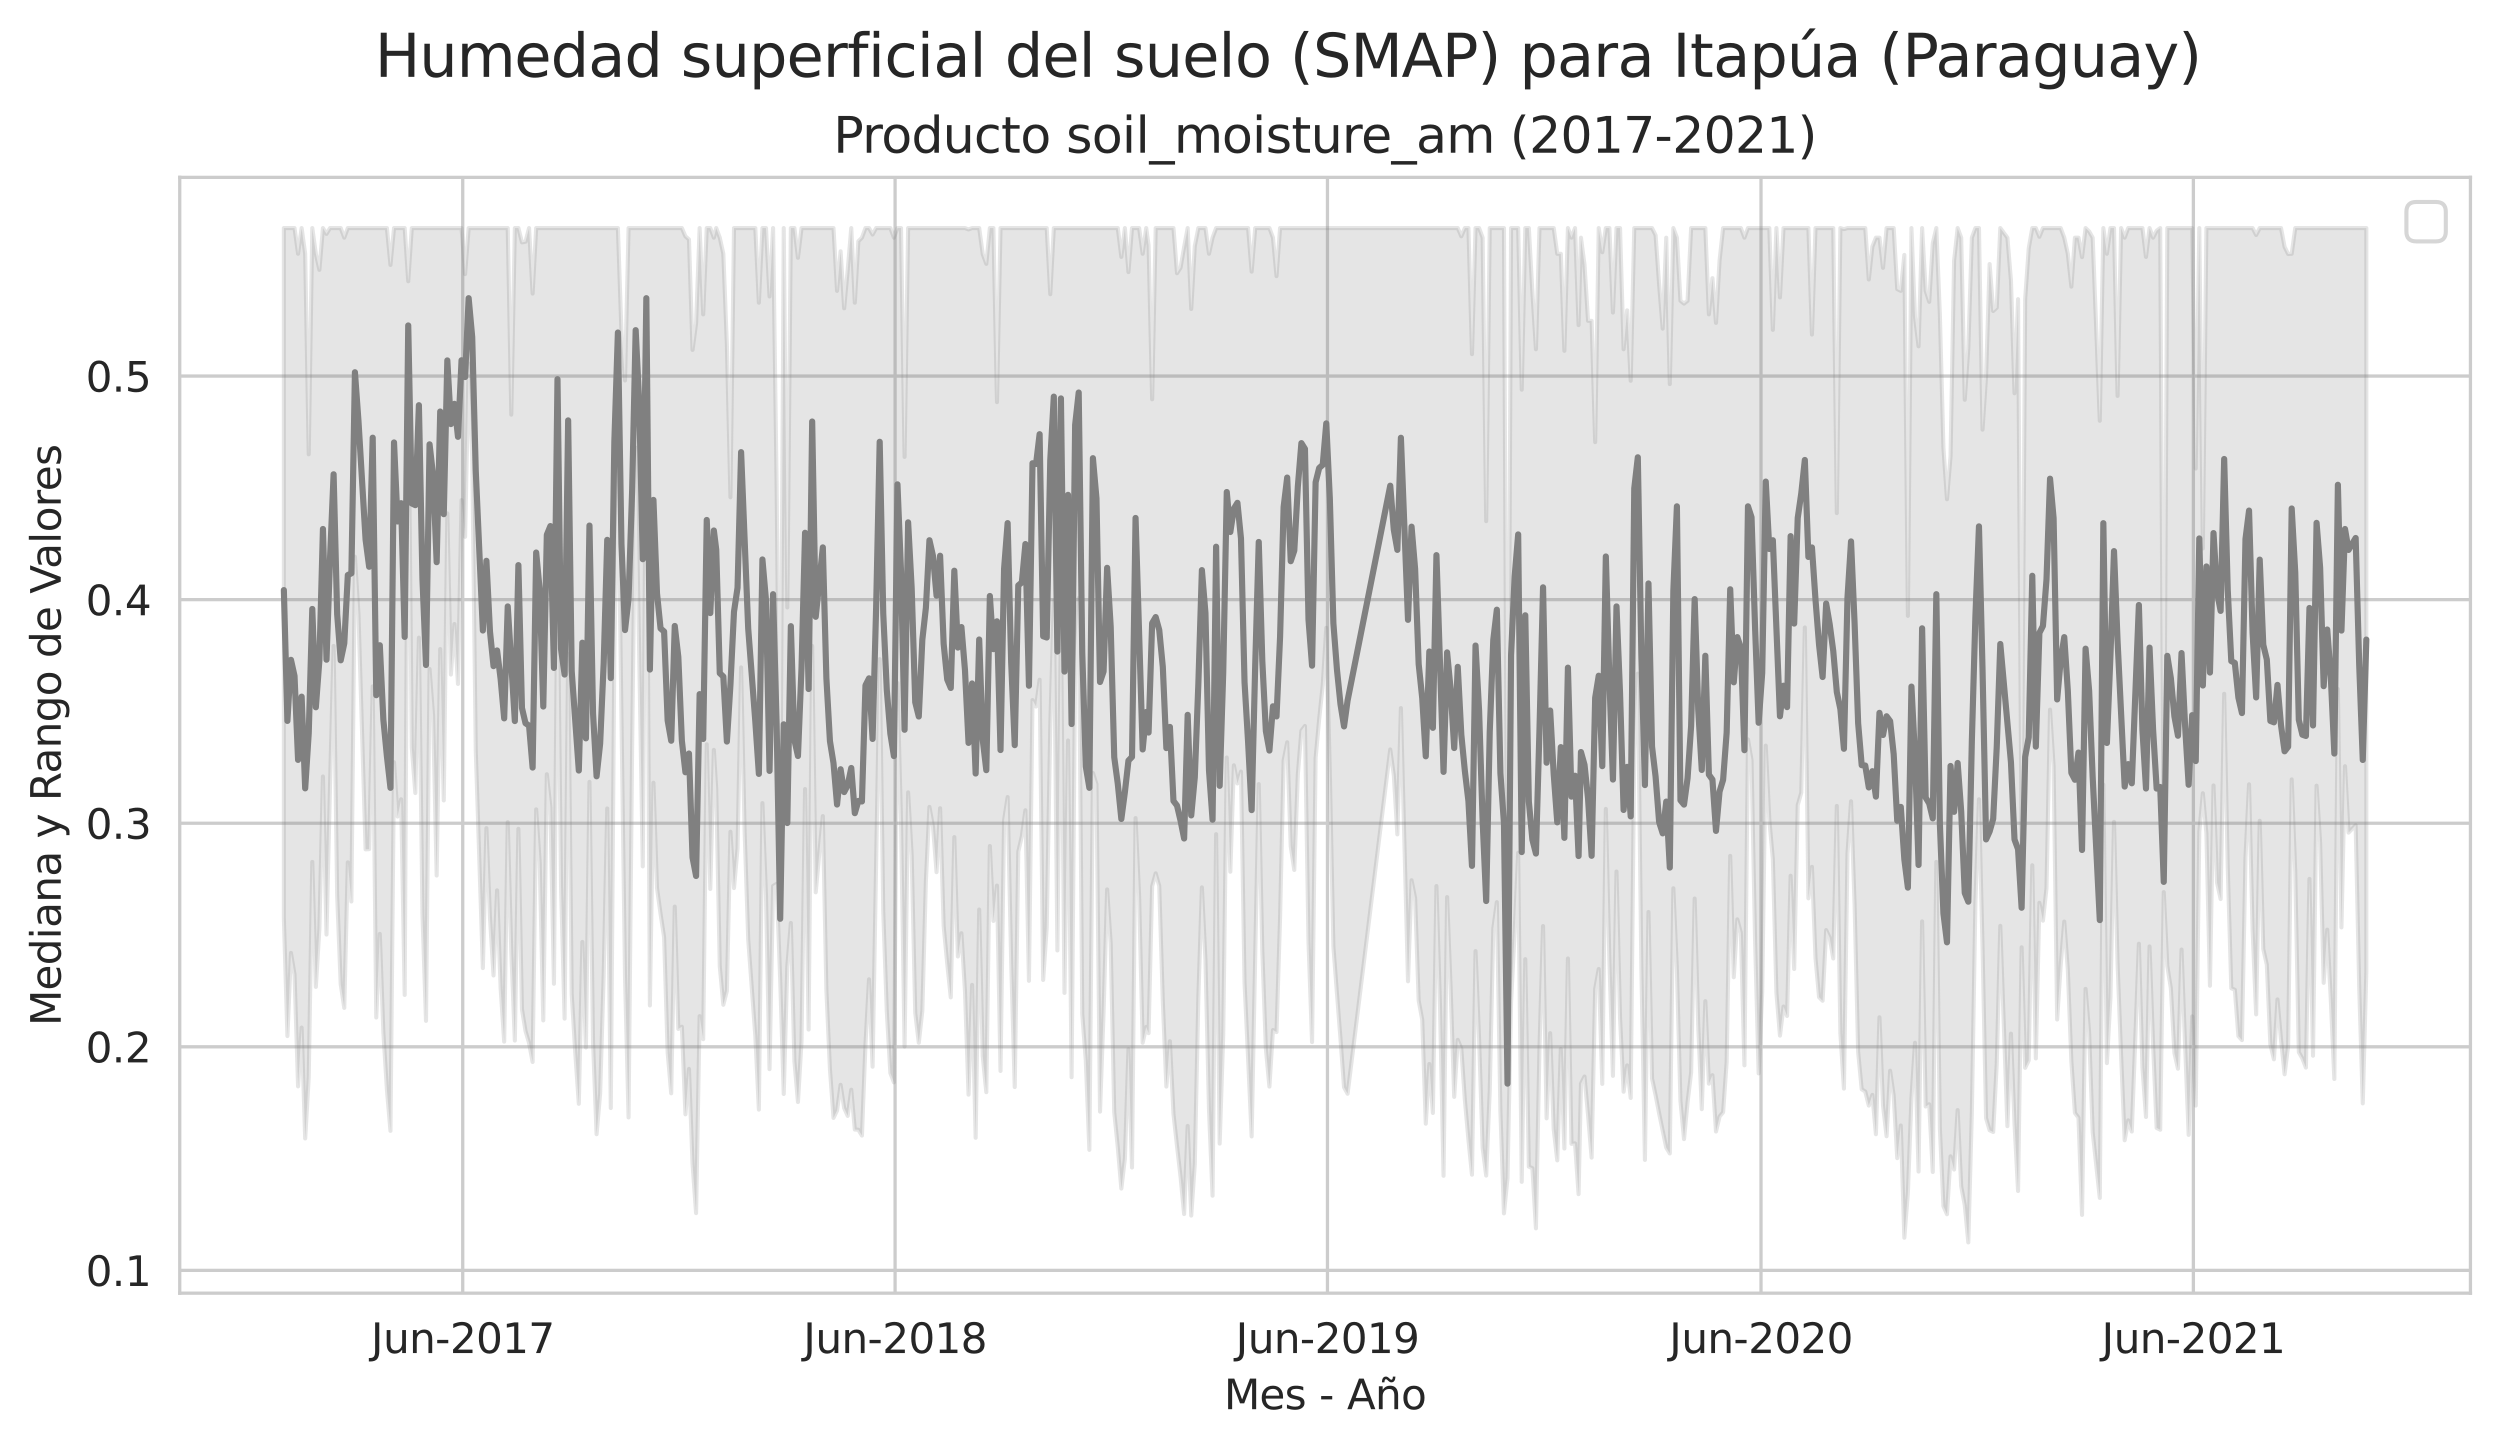 <?xml version="1.0" encoding="utf-8" standalone="no"?>
<!DOCTYPE svg PUBLIC "-//W3C//DTD SVG 1.1//EN"
  "http://www.w3.org/Graphics/SVG/1.1/DTD/svg11.dtd">
<svg height="352.556pt" version="1.1" viewBox="0 0 608.981 352.556" width="608.981pt" xmlns="http://www.w3.org/2000/svg" xmlns:xlink="http://www.w3.org/1999/xlink">
 <defs>
  <style type="text/css">*{stroke-linecap:butt;stroke-linejoin:round;}</style>
 </defs>
 <g id="figure_1">
  <g id="patch_1">
   <path d="M 0 352.556 
L 608.981 352.556 
L 608.981 0 
L 0 0 
z
" style="fill:#ffffff;"/>
  </g>
  <g id="axes_1">
   <g id="patch_2">
    <path d="M 43.781 315 
L 601.781 315 
L 601.781 43.2 
L 43.781 43.2 
z
" style="fill:#ffffff;"/>
   </g>
   <g id="matplotlib.axis_1">
    <g id="xtick_1">
     <g id="line2d_1">
      <path clip-path="url(#p816c2f2d7c)" d="M 112.716 315 
L 112.716 43.2 
" style="fill:none;stroke:#cccccc;stroke-linecap:round;stroke-width:0.8;"/>
     </g>
     <g id="text_1">
      <!-- Jun-2017 -->
      <g style="fill:#262626;" transform="translate(90.375 329.598)scale(0.1 -0.1)">
       <defs>
        <path d="M 628 4666 
L 1259 4666 
L 1259 325 
Q 1259 -519 939 -900 
Q 619 -1281 -91 -1281 
L -331 -1281 
L -331 -750 
L -134 -750 
Q 284 -750 456 -515 
Q 628 -281 628 325 
L 628 4666 
z
" id="DejaVuSans-4a" transform="scale(0.016)"/>
        <path d="M 544 1381 
L 544 3500 
L 1119 3500 
L 1119 1403 
Q 1119 906 1312 657 
Q 1506 409 1894 409 
Q 2359 409 2629 706 
Q 2900 1003 2900 1516 
L 2900 3500 
L 3475 3500 
L 3475 0 
L 2900 0 
L 2900 538 
Q 2691 219 2414 64 
Q 2138 -91 1772 -91 
Q 1169 -91 856 284 
Q 544 659 544 1381 
z
M 1991 3584 
L 1991 3584 
z
" id="DejaVuSans-75" transform="scale(0.016)"/>
        <path d="M 3513 2113 
L 3513 0 
L 2938 0 
L 2938 2094 
Q 2938 2591 2744 2837 
Q 2550 3084 2163 3084 
Q 1697 3084 1428 2787 
Q 1159 2491 1159 1978 
L 1159 0 
L 581 0 
L 581 3500 
L 1159 3500 
L 1159 2956 
Q 1366 3272 1645 3428 
Q 1925 3584 2291 3584 
Q 2894 3584 3203 3211 
Q 3513 2838 3513 2113 
z
" id="DejaVuSans-6e" transform="scale(0.016)"/>
        <path d="M 313 2009 
L 1997 2009 
L 1997 1497 
L 313 1497 
L 313 2009 
z
" id="DejaVuSans-2d" transform="scale(0.016)"/>
        <path d="M 1228 531 
L 3431 531 
L 3431 0 
L 469 0 
L 469 531 
Q 828 903 1448 1529 
Q 2069 2156 2228 2338 
Q 2531 2678 2651 2914 
Q 2772 3150 2772 3378 
Q 2772 3750 2511 3984 
Q 2250 4219 1831 4219 
Q 1534 4219 1204 4116 
Q 875 4013 500 3803 
L 500 4441 
Q 881 4594 1212 4672 
Q 1544 4750 1819 4750 
Q 2544 4750 2975 4387 
Q 3406 4025 3406 3419 
Q 3406 3131 3298 2873 
Q 3191 2616 2906 2266 
Q 2828 2175 2409 1742 
Q 1991 1309 1228 531 
z
" id="DejaVuSans-32" transform="scale(0.016)"/>
        <path d="M 2034 4250 
Q 1547 4250 1301 3770 
Q 1056 3291 1056 2328 
Q 1056 1369 1301 889 
Q 1547 409 2034 409 
Q 2525 409 2770 889 
Q 3016 1369 3016 2328 
Q 3016 3291 2770 3770 
Q 2525 4250 2034 4250 
z
M 2034 4750 
Q 2819 4750 3233 4129 
Q 3647 3509 3647 2328 
Q 3647 1150 3233 529 
Q 2819 -91 2034 -91 
Q 1250 -91 836 529 
Q 422 1150 422 2328 
Q 422 3509 836 4129 
Q 1250 4750 2034 4750 
z
" id="DejaVuSans-30" transform="scale(0.016)"/>
        <path d="M 794 531 
L 1825 531 
L 1825 4091 
L 703 3866 
L 703 4441 
L 1819 4666 
L 2450 4666 
L 2450 531 
L 3481 531 
L 3481 0 
L 794 0 
L 794 531 
z
" id="DejaVuSans-31" transform="scale(0.016)"/>
        <path d="M 525 4666 
L 3525 4666 
L 3525 4397 
L 1831 0 
L 1172 0 
L 2766 4134 
L 525 4134 
L 525 4666 
z
" id="DejaVuSans-37" transform="scale(0.016)"/>
       </defs>
       <use xlink:href="#DejaVuSans-4a"/>
       <use x="29.492" xlink:href="#DejaVuSans-75"/>
       <use x="92.871" xlink:href="#DejaVuSans-6e"/>
       <use x="156.25" xlink:href="#DejaVuSans-2d"/>
       <use x="192.334" xlink:href="#DejaVuSans-32"/>
       <use x="255.957" xlink:href="#DejaVuSans-30"/>
       <use x="319.58" xlink:href="#DejaVuSans-31"/>
       <use x="383.203" xlink:href="#DejaVuSans-37"/>
      </g>
     </g>
    </g>
    <g id="xtick_2">
     <g id="line2d_2">
      <path clip-path="url(#p816c2f2d7c)" d="M 218.037 315 
L 218.037 43.2 
" style="fill:none;stroke:#cccccc;stroke-linecap:round;stroke-width:0.8;"/>
     </g>
     <g id="text_2">
      <!-- Jun-2018 -->
      <g style="fill:#262626;" transform="translate(195.696 329.598)scale(0.1 -0.1)">
       <defs>
        <path d="M 2034 2216 
Q 1584 2216 1326 1975 
Q 1069 1734 1069 1313 
Q 1069 891 1326 650 
Q 1584 409 2034 409 
Q 2484 409 2743 651 
Q 3003 894 3003 1313 
Q 3003 1734 2745 1975 
Q 2488 2216 2034 2216 
z
M 1403 2484 
Q 997 2584 770 2862 
Q 544 3141 544 3541 
Q 544 4100 942 4425 
Q 1341 4750 2034 4750 
Q 2731 4750 3128 4425 
Q 3525 4100 3525 3541 
Q 3525 3141 3298 2862 
Q 3072 2584 2669 2484 
Q 3125 2378 3379 2068 
Q 3634 1759 3634 1313 
Q 3634 634 3220 271 
Q 2806 -91 2034 -91 
Q 1263 -91 848 271 
Q 434 634 434 1313 
Q 434 1759 690 2068 
Q 947 2378 1403 2484 
z
M 1172 3481 
Q 1172 3119 1398 2916 
Q 1625 2713 2034 2713 
Q 2441 2713 2670 2916 
Q 2900 3119 2900 3481 
Q 2900 3844 2670 4047 
Q 2441 4250 2034 4250 
Q 1625 4250 1398 4047 
Q 1172 3844 1172 3481 
z
" id="DejaVuSans-38" transform="scale(0.016)"/>
       </defs>
       <use xlink:href="#DejaVuSans-4a"/>
       <use x="29.492" xlink:href="#DejaVuSans-75"/>
       <use x="92.871" xlink:href="#DejaVuSans-6e"/>
       <use x="156.25" xlink:href="#DejaVuSans-2d"/>
       <use x="192.334" xlink:href="#DejaVuSans-32"/>
       <use x="255.957" xlink:href="#DejaVuSans-30"/>
       <use x="319.58" xlink:href="#DejaVuSans-31"/>
       <use x="383.203" xlink:href="#DejaVuSans-38"/>
      </g>
     </g>
    </g>
    <g id="xtick_3">
     <g id="line2d_3">
      <path clip-path="url(#p816c2f2d7c)" d="M 323.358 315 
L 323.358 43.2 
" style="fill:none;stroke:#cccccc;stroke-linecap:round;stroke-width:0.8;"/>
     </g>
     <g id="text_3">
      <!-- Jun-2019 -->
      <g style="fill:#262626;" transform="translate(301.017 329.598)scale(0.1 -0.1)">
       <defs>
        <path d="M 703 97 
L 703 672 
Q 941 559 1184 500 
Q 1428 441 1663 441 
Q 2288 441 2617 861 
Q 2947 1281 2994 2138 
Q 2813 1869 2534 1725 
Q 2256 1581 1919 1581 
Q 1219 1581 811 2004 
Q 403 2428 403 3163 
Q 403 3881 828 4315 
Q 1253 4750 1959 4750 
Q 2769 4750 3195 4129 
Q 3622 3509 3622 2328 
Q 3622 1225 3098 567 
Q 2575 -91 1691 -91 
Q 1453 -91 1209 -44 
Q 966 3 703 97 
z
M 1959 2075 
Q 2384 2075 2632 2365 
Q 2881 2656 2881 3163 
Q 2881 3666 2632 3958 
Q 2384 4250 1959 4250 
Q 1534 4250 1286 3958 
Q 1038 3666 1038 3163 
Q 1038 2656 1286 2365 
Q 1534 2075 1959 2075 
z
" id="DejaVuSans-39" transform="scale(0.016)"/>
       </defs>
       <use xlink:href="#DejaVuSans-4a"/>
       <use x="29.492" xlink:href="#DejaVuSans-75"/>
       <use x="92.871" xlink:href="#DejaVuSans-6e"/>
       <use x="156.25" xlink:href="#DejaVuSans-2d"/>
       <use x="192.334" xlink:href="#DejaVuSans-32"/>
       <use x="255.957" xlink:href="#DejaVuSans-30"/>
       <use x="319.58" xlink:href="#DejaVuSans-31"/>
       <use x="383.203" xlink:href="#DejaVuSans-39"/>
      </g>
     </g>
    </g>
    <g id="xtick_4">
     <g id="line2d_4">
      <path clip-path="url(#p816c2f2d7c)" d="M 428.968 315 
L 428.968 43.2 
" style="fill:none;stroke:#cccccc;stroke-linecap:round;stroke-width:0.8;"/>
     </g>
     <g id="text_4">
      <!-- Jun-2020 -->
      <g style="fill:#262626;" transform="translate(406.627 329.598)scale(0.1 -0.1)">
       <use xlink:href="#DejaVuSans-4a"/>
       <use x="29.492" xlink:href="#DejaVuSans-75"/>
       <use x="92.871" xlink:href="#DejaVuSans-6e"/>
       <use x="156.25" xlink:href="#DejaVuSans-2d"/>
       <use x="192.334" xlink:href="#DejaVuSans-32"/>
       <use x="255.957" xlink:href="#DejaVuSans-30"/>
       <use x="319.58" xlink:href="#DejaVuSans-32"/>
       <use x="383.203" xlink:href="#DejaVuSans-30"/>
      </g>
     </g>
    </g>
    <g id="xtick_5">
     <g id="line2d_5">
      <path clip-path="url(#p816c2f2d7c)" d="M 534.289 315 
L 534.289 43.2 
" style="fill:none;stroke:#cccccc;stroke-linecap:round;stroke-width:0.8;"/>
     </g>
     <g id="text_5">
      <!-- Jun-2021 -->
      <g style="fill:#262626;" transform="translate(511.948 329.598)scale(0.1 -0.1)">
       <use xlink:href="#DejaVuSans-4a"/>
       <use x="29.492" xlink:href="#DejaVuSans-75"/>
       <use x="92.871" xlink:href="#DejaVuSans-6e"/>
       <use x="156.25" xlink:href="#DejaVuSans-2d"/>
       <use x="192.334" xlink:href="#DejaVuSans-32"/>
       <use x="255.957" xlink:href="#DejaVuSans-30"/>
       <use x="319.58" xlink:href="#DejaVuSans-32"/>
       <use x="383.203" xlink:href="#DejaVuSans-31"/>
      </g>
     </g>
    </g>
    <g id="text_6">
     <!-- Mes - Año -->
     <g style="fill:#262626;" transform="translate(298.155 343.277)scale(0.1 -0.1)">
      <defs>
       <path d="M 628 4666 
L 1569 4666 
L 2759 1491 
L 3956 4666 
L 4897 4666 
L 4897 0 
L 4281 0 
L 4281 4097 
L 3078 897 
L 2444 897 
L 1241 4097 
L 1241 0 
L 628 0 
L 628 4666 
z
" id="DejaVuSans-4d" transform="scale(0.016)"/>
       <path d="M 3597 1894 
L 3597 1613 
L 953 1613 
Q 991 1019 1311 708 
Q 1631 397 2203 397 
Q 2534 397 2845 478 
Q 3156 559 3463 722 
L 3463 178 
Q 3153 47 2828 -22 
Q 2503 -91 2169 -91 
Q 1331 -91 842 396 
Q 353 884 353 1716 
Q 353 2575 817 3079 
Q 1281 3584 2069 3584 
Q 2775 3584 3186 3129 
Q 3597 2675 3597 1894 
z
M 3022 2063 
Q 3016 2534 2758 2815 
Q 2500 3097 2075 3097 
Q 1594 3097 1305 2825 
Q 1016 2553 972 2059 
L 3022 2063 
z
" id="DejaVuSans-65" transform="scale(0.016)"/>
       <path d="M 2834 3397 
L 2834 2853 
Q 2591 2978 2328 3040 
Q 2066 3103 1784 3103 
Q 1356 3103 1142 2972 
Q 928 2841 928 2578 
Q 928 2378 1081 2264 
Q 1234 2150 1697 2047 
L 1894 2003 
Q 2506 1872 2764 1633 
Q 3022 1394 3022 966 
Q 3022 478 2636 193 
Q 2250 -91 1575 -91 
Q 1294 -91 989 -36 
Q 684 19 347 128 
L 347 722 
Q 666 556 975 473 
Q 1284 391 1588 391 
Q 1994 391 2212 530 
Q 2431 669 2431 922 
Q 2431 1156 2273 1281 
Q 2116 1406 1581 1522 
L 1381 1569 
Q 847 1681 609 1914 
Q 372 2147 372 2553 
Q 372 3047 722 3315 
Q 1072 3584 1716 3584 
Q 2034 3584 2315 3537 
Q 2597 3491 2834 3397 
z
" id="DejaVuSans-73" transform="scale(0.016)"/>
       <path id="DejaVuSans-20" transform="scale(0.016)"/>
       <path d="M 2188 4044 
L 1331 1722 
L 3047 1722 
L 2188 4044 
z
M 1831 4666 
L 2547 4666 
L 4325 0 
L 3669 0 
L 3244 1197 
L 1141 1197 
L 716 0 
L 50 0 
L 1831 4666 
z
" id="DejaVuSans-41" transform="scale(0.016)"/>
       <path d="M 3513 2113 
L 3513 0 
L 2938 0 
L 2938 2094 
Q 2938 2591 2744 2837 
Q 2550 3084 2163 3084 
Q 1697 3084 1428 2787 
Q 1159 2491 1159 1978 
L 1159 0 
L 581 0 
L 581 3500 
L 1159 3500 
L 1159 2956 
Q 1366 3272 1645 3428 
Q 1925 3584 2291 3584 
Q 2894 3584 3203 3211 
Q 3513 2838 3513 2113 
z
M 2060 4281 
L 1881 4453 
Q 1813 4516 1761 4545 
Q 1710 4575 1669 4575 
Q 1550 4575 1494 4461 
Q 1438 4347 1431 4091 
L 1041 4091 
Q 1047 4513 1206 4742 
Q 1366 4972 1650 4972 
Q 1769 4972 1869 4928 
Q 1969 4884 2085 4781 
L 2263 4609 
Q 2331 4547 2383 4517 
Q 2435 4488 2475 4488 
Q 2594 4488 2650 4602 
Q 2706 4716 2713 4972 
L 3103 4972 
Q 3097 4550 2937 4320 
Q 2778 4091 2494 4091 
Q 2375 4091 2275 4134 
Q 2175 4178 2060 4281 
z
" id="DejaVuSans-f1" transform="scale(0.016)"/>
       <path d="M 1959 3097 
Q 1497 3097 1228 2736 
Q 959 2375 959 1747 
Q 959 1119 1226 758 
Q 1494 397 1959 397 
Q 2419 397 2687 759 
Q 2956 1122 2956 1747 
Q 2956 2369 2687 2733 
Q 2419 3097 1959 3097 
z
M 1959 3584 
Q 2709 3584 3137 3096 
Q 3566 2609 3566 1747 
Q 3566 888 3137 398 
Q 2709 -91 1959 -91 
Q 1206 -91 779 398 
Q 353 888 353 1747 
Q 353 2609 779 3096 
Q 1206 3584 1959 3584 
z
" id="DejaVuSans-6f" transform="scale(0.016)"/>
      </defs>
      <use xlink:href="#DejaVuSans-4d"/>
      <use x="86.279" xlink:href="#DejaVuSans-65"/>
      <use x="147.803" xlink:href="#DejaVuSans-73"/>
      <use x="199.902" xlink:href="#DejaVuSans-20"/>
      <use x="231.689" xlink:href="#DejaVuSans-2d"/>
      <use x="267.773" xlink:href="#DejaVuSans-20"/>
      <use x="299.561" xlink:href="#DejaVuSans-41"/>
      <use x="367.969" xlink:href="#DejaVuSans-f1"/>
      <use x="431.348" xlink:href="#DejaVuSans-6f"/>
     </g>
    </g>
   </g>
   <g id="matplotlib.axis_2">
    <g id="ytick_1">
     <g id="line2d_6">
      <path clip-path="url(#p816c2f2d7c)" d="M 43.781 309.453 
L 601.781 309.453 
" style="fill:none;stroke:#cccccc;stroke-linecap:round;stroke-width:0.8;"/>
     </g>
     <g id="text_7">
      <!-- 0.1 -->
      <g style="fill:#262626;" transform="translate(20.878 313.252)scale(0.1 -0.1)">
       <defs>
        <path d="M 684 794 
L 1344 794 
L 1344 0 
L 684 0 
L 684 794 
z
" id="DejaVuSans-2e" transform="scale(0.016)"/>
       </defs>
       <use xlink:href="#DejaVuSans-30"/>
       <use x="63.623" xlink:href="#DejaVuSans-2e"/>
       <use x="95.41" xlink:href="#DejaVuSans-31"/>
      </g>
     </g>
    </g>
    <g id="ytick_2">
     <g id="line2d_7">
      <path clip-path="url(#p816c2f2d7c)" d="M 43.781 254.992 
L 601.781 254.992 
" style="fill:none;stroke:#cccccc;stroke-linecap:round;stroke-width:0.8;"/>
     </g>
     <g id="text_8">
      <!-- 0.2 -->
      <g style="fill:#262626;" transform="translate(20.878 258.791)scale(0.1 -0.1)">
       <use xlink:href="#DejaVuSans-30"/>
       <use x="63.623" xlink:href="#DejaVuSans-2e"/>
       <use x="95.41" xlink:href="#DejaVuSans-32"/>
      </g>
     </g>
    </g>
    <g id="ytick_3">
     <g id="line2d_8">
      <path clip-path="url(#p816c2f2d7c)" d="M 43.781 200.531 
L 601.781 200.531 
" style="fill:none;stroke:#cccccc;stroke-linecap:round;stroke-width:0.8;"/>
     </g>
     <g id="text_9">
      <!-- 0.3 -->
      <g style="fill:#262626;" transform="translate(20.878 204.33)scale(0.1 -0.1)">
       <defs>
        <path d="M 2597 2516 
Q 3050 2419 3304 2112 
Q 3559 1806 3559 1356 
Q 3559 666 3084 287 
Q 2609 -91 1734 -91 
Q 1441 -91 1130 -33 
Q 819 25 488 141 
L 488 750 
Q 750 597 1062 519 
Q 1375 441 1716 441 
Q 2309 441 2620 675 
Q 2931 909 2931 1356 
Q 2931 1769 2642 2001 
Q 2353 2234 1838 2234 
L 1294 2234 
L 1294 2753 
L 1863 2753 
Q 2328 2753 2575 2939 
Q 2822 3125 2822 3475 
Q 2822 3834 2567 4026 
Q 2313 4219 1838 4219 
Q 1578 4219 1281 4162 
Q 984 4106 628 3988 
L 628 4550 
Q 988 4650 1302 4700 
Q 1616 4750 1894 4750 
Q 2613 4750 3031 4423 
Q 3450 4097 3450 3541 
Q 3450 3153 3228 2886 
Q 3006 2619 2597 2516 
z
" id="DejaVuSans-33" transform="scale(0.016)"/>
       </defs>
       <use xlink:href="#DejaVuSans-30"/>
       <use x="63.623" xlink:href="#DejaVuSans-2e"/>
       <use x="95.41" xlink:href="#DejaVuSans-33"/>
      </g>
     </g>
    </g>
    <g id="ytick_4">
     <g id="line2d_9">
      <path clip-path="url(#p816c2f2d7c)" d="M 43.781 146.069 
L 601.781 146.069 
" style="fill:none;stroke:#cccccc;stroke-linecap:round;stroke-width:0.8;"/>
     </g>
     <g id="text_10">
      <!-- 0.4 -->
      <g style="fill:#262626;" transform="translate(20.878 149.868)scale(0.1 -0.1)">
       <defs>
        <path d="M 2419 4116 
L 825 1625 
L 2419 1625 
L 2419 4116 
z
M 2253 4666 
L 3047 4666 
L 3047 1625 
L 3713 1625 
L 3713 1100 
L 3047 1100 
L 3047 0 
L 2419 0 
L 2419 1100 
L 313 1100 
L 313 1709 
L 2253 4666 
z
" id="DejaVuSans-34" transform="scale(0.016)"/>
       </defs>
       <use xlink:href="#DejaVuSans-30"/>
       <use x="63.623" xlink:href="#DejaVuSans-2e"/>
       <use x="95.41" xlink:href="#DejaVuSans-34"/>
      </g>
     </g>
    </g>
    <g id="ytick_5">
     <g id="line2d_10">
      <path clip-path="url(#p816c2f2d7c)" d="M 43.781 91.608 
L 601.781 91.608 
" style="fill:none;stroke:#cccccc;stroke-linecap:round;stroke-width:0.8;"/>
     </g>
     <g id="text_11">
      <!-- 0.5 -->
      <g style="fill:#262626;" transform="translate(20.878 95.407)scale(0.1 -0.1)">
       <defs>
        <path d="M 691 4666 
L 3169 4666 
L 3169 4134 
L 1269 4134 
L 1269 2991 
Q 1406 3038 1543 3061 
Q 1681 3084 1819 3084 
Q 2600 3084 3056 2656 
Q 3513 2228 3513 1497 
Q 3513 744 3044 326 
Q 2575 -91 1722 -91 
Q 1428 -91 1123 -41 
Q 819 9 494 109 
L 494 744 
Q 775 591 1075 516 
Q 1375 441 1709 441 
Q 2250 441 2565 725 
Q 2881 1009 2881 1497 
Q 2881 1984 2565 2268 
Q 2250 2553 1709 2553 
Q 1456 2553 1204 2497 
Q 953 2441 691 2322 
L 691 4666 
z
" id="DejaVuSans-35" transform="scale(0.016)"/>
       </defs>
       <use xlink:href="#DejaVuSans-30"/>
       <use x="63.623" xlink:href="#DejaVuSans-2e"/>
       <use x="95.41" xlink:href="#DejaVuSans-35"/>
      </g>
     </g>
    </g>
    <g id="text_12">
     <!-- Mediana y Rango de Valores -->
     <g style="fill:#262626;" transform="translate(14.798 249.915)rotate(-90)scale(0.1 -0.1)">
      <defs>
       <path d="M 2906 2969 
L 2906 4863 
L 3481 4863 
L 3481 0 
L 2906 0 
L 2906 525 
Q 2725 213 2448 61 
Q 2172 -91 1784 -91 
Q 1150 -91 751 415 
Q 353 922 353 1747 
Q 353 2572 751 3078 
Q 1150 3584 1784 3584 
Q 2172 3584 2448 3432 
Q 2725 3281 2906 2969 
z
M 947 1747 
Q 947 1113 1208 752 
Q 1469 391 1925 391 
Q 2381 391 2643 752 
Q 2906 1113 2906 1747 
Q 2906 2381 2643 2742 
Q 2381 3103 1925 3103 
Q 1469 3103 1208 2742 
Q 947 2381 947 1747 
z
" id="DejaVuSans-64" transform="scale(0.016)"/>
       <path d="M 603 3500 
L 1178 3500 
L 1178 0 
L 603 0 
L 603 3500 
z
M 603 4863 
L 1178 4863 
L 1178 4134 
L 603 4134 
L 603 4863 
z
" id="DejaVuSans-69" transform="scale(0.016)"/>
       <path d="M 2194 1759 
Q 1497 1759 1228 1600 
Q 959 1441 959 1056 
Q 959 750 1161 570 
Q 1363 391 1709 391 
Q 2188 391 2477 730 
Q 2766 1069 2766 1631 
L 2766 1759 
L 2194 1759 
z
M 3341 1997 
L 3341 0 
L 2766 0 
L 2766 531 
Q 2569 213 2275 61 
Q 1981 -91 1556 -91 
Q 1019 -91 701 211 
Q 384 513 384 1019 
Q 384 1609 779 1909 
Q 1175 2209 1959 2209 
L 2766 2209 
L 2766 2266 
Q 2766 2663 2505 2880 
Q 2244 3097 1772 3097 
Q 1472 3097 1187 3025 
Q 903 2953 641 2809 
L 641 3341 
Q 956 3463 1253 3523 
Q 1550 3584 1831 3584 
Q 2591 3584 2966 3190 
Q 3341 2797 3341 1997 
z
" id="DejaVuSans-61" transform="scale(0.016)"/>
       <path d="M 2059 -325 
Q 1816 -950 1584 -1140 
Q 1353 -1331 966 -1331 
L 506 -1331 
L 506 -850 
L 844 -850 
Q 1081 -850 1212 -737 
Q 1344 -625 1503 -206 
L 1606 56 
L 191 3500 
L 800 3500 
L 1894 763 
L 2988 3500 
L 3597 3500 
L 2059 -325 
z
" id="DejaVuSans-79" transform="scale(0.016)"/>
       <path d="M 2841 2188 
Q 3044 2119 3236 1894 
Q 3428 1669 3622 1275 
L 4263 0 
L 3584 0 
L 2988 1197 
Q 2756 1666 2539 1819 
Q 2322 1972 1947 1972 
L 1259 1972 
L 1259 0 
L 628 0 
L 628 4666 
L 2053 4666 
Q 2853 4666 3247 4331 
Q 3641 3997 3641 3322 
Q 3641 2881 3436 2590 
Q 3231 2300 2841 2188 
z
M 1259 4147 
L 1259 2491 
L 2053 2491 
Q 2509 2491 2742 2702 
Q 2975 2913 2975 3322 
Q 2975 3731 2742 3939 
Q 2509 4147 2053 4147 
L 1259 4147 
z
" id="DejaVuSans-52" transform="scale(0.016)"/>
       <path d="M 2906 1791 
Q 2906 2416 2648 2759 
Q 2391 3103 1925 3103 
Q 1463 3103 1205 2759 
Q 947 2416 947 1791 
Q 947 1169 1205 825 
Q 1463 481 1925 481 
Q 2391 481 2648 825 
Q 2906 1169 2906 1791 
z
M 3481 434 
Q 3481 -459 3084 -895 
Q 2688 -1331 1869 -1331 
Q 1566 -1331 1297 -1286 
Q 1028 -1241 775 -1147 
L 775 -588 
Q 1028 -725 1275 -790 
Q 1522 -856 1778 -856 
Q 2344 -856 2625 -561 
Q 2906 -266 2906 331 
L 2906 616 
Q 2728 306 2450 153 
Q 2172 0 1784 0 
Q 1141 0 747 490 
Q 353 981 353 1791 
Q 353 2603 747 3093 
Q 1141 3584 1784 3584 
Q 2172 3584 2450 3431 
Q 2728 3278 2906 2969 
L 2906 3500 
L 3481 3500 
L 3481 434 
z
" id="DejaVuSans-67" transform="scale(0.016)"/>
       <path d="M 1831 0 
L 50 4666 
L 709 4666 
L 2188 738 
L 3669 4666 
L 4325 4666 
L 2547 0 
L 1831 0 
z
" id="DejaVuSans-56" transform="scale(0.016)"/>
       <path d="M 603 4863 
L 1178 4863 
L 1178 0 
L 603 0 
L 603 4863 
z
" id="DejaVuSans-6c" transform="scale(0.016)"/>
       <path d="M 2631 2963 
Q 2534 3019 2420 3045 
Q 2306 3072 2169 3072 
Q 1681 3072 1420 2755 
Q 1159 2438 1159 1844 
L 1159 0 
L 581 0 
L 581 3500 
L 1159 3500 
L 1159 2956 
Q 1341 3275 1631 3429 
Q 1922 3584 2338 3584 
Q 2397 3584 2469 3576 
Q 2541 3569 2628 3553 
L 2631 2963 
z
" id="DejaVuSans-72" transform="scale(0.016)"/>
      </defs>
      <use xlink:href="#DejaVuSans-4d"/>
      <use x="86.279" xlink:href="#DejaVuSans-65"/>
      <use x="147.803" xlink:href="#DejaVuSans-64"/>
      <use x="211.279" xlink:href="#DejaVuSans-69"/>
      <use x="239.062" xlink:href="#DejaVuSans-61"/>
      <use x="300.342" xlink:href="#DejaVuSans-6e"/>
      <use x="363.721" xlink:href="#DejaVuSans-61"/>
      <use x="425" xlink:href="#DejaVuSans-20"/>
      <use x="456.787" xlink:href="#DejaVuSans-79"/>
      <use x="515.967" xlink:href="#DejaVuSans-20"/>
      <use x="547.754" xlink:href="#DejaVuSans-52"/>
      <use x="614.986" xlink:href="#DejaVuSans-61"/>
      <use x="676.266" xlink:href="#DejaVuSans-6e"/>
      <use x="739.645" xlink:href="#DejaVuSans-67"/>
      <use x="803.121" xlink:href="#DejaVuSans-6f"/>
      <use x="864.303" xlink:href="#DejaVuSans-20"/>
      <use x="896.09" xlink:href="#DejaVuSans-64"/>
      <use x="959.566" xlink:href="#DejaVuSans-65"/>
      <use x="1021.09" xlink:href="#DejaVuSans-20"/>
      <use x="1052.877" xlink:href="#DejaVuSans-56"/>
      <use x="1113.535" xlink:href="#DejaVuSans-61"/>
      <use x="1174.814" xlink:href="#DejaVuSans-6c"/>
      <use x="1202.598" xlink:href="#DejaVuSans-6f"/>
      <use x="1263.779" xlink:href="#DejaVuSans-72"/>
      <use x="1302.643" xlink:href="#DejaVuSans-65"/>
      <use x="1364.166" xlink:href="#DejaVuSans-73"/>
     </g>
    </g>
   </g>
   <g id="PolyCollection_1">
    <defs>
     <path d="M 69.145 -297.002 
L 69.145 -128.934 
L 70.011 -100.179 
L 70.876 -120.438 
L 71.742 -115.21 
L 72.607 -87.925 
L 73.473 -102.248 
L 74.339 -75.235 
L 75.204 -90.158 
L 76.07 -142.604 
L 76.936 -112.16 
L 77.801 -126.374 
L 78.667 -163.408 
L 79.533 -124.904 
L 80.398 -161.611 
L 81.264 -195.214 
L 82.13 -134.435 
L 82.995 -112.814 
L 83.861 -107.041 
L 84.727 -142.495 
L 85.592 -132.964 
L 86.458 -216.944 
L 87.324 -202.893 
L 89.055 -145.654 
L 89.921 -145.708 
L 90.786 -185.356 
L 91.652 -104.699 
L 92.518 -125.067 
L 93.383 -101.104 
L 94.249 -87.108 
L 95.114 -77.087 
L 95.98 -166.894 
L 96.846 -153.66 
L 97.711 -157.853 
L 98.577 -110.199 
L 99.443 -263.998 
L 100.308 -170.379 
L 101.174 -159.378 
L 102.04 -197.229 
L 102.905 -129.914 
L 103.771 -103.882 
L 104.637 -189.604 
L 105.502 -178.167 
L 106.368 -139.282 
L 107.234 -194.451 
L 108.099 -157.581 
L 108.965 -227.509 
L 109.831 -188.242 
L 110.696 -200.551 
L 111.562 -185.955 
L 112.428 -230.722 
L 113.293 -221.791 
L 114.159 -263.998 
L 115.025 -241.124 
L 115.89 -169.78 
L 117.621 -116.735 
L 118.487 -150.828 
L 119.353 -129.098 
L 120.218 -114.938 
L 121.084 -135.669 
L 121.95 -111.833 
L 122.815 -98.817 
L 123.681 -152.28 
L 124.547 -120.602 
L 125.412 -99.089 
L 126.278 -150.664 
L 127.144 -106.714 
L 128.009 -101.431 
L 128.875 -98.49 
L 129.741 -93.861 
L 130.606 -155.402 
L 131.472 -142.441 
L 132.338 -103.991 
L 133.203 -163.953 
L 134.069 -155.947 
L 134.935 -112.923 
L 135.8 -214.003 
L 136.666 -136.552 
L 137.531 -104.427 
L 138.397 -193.253 
L 139.263 -110.472 
L 140.128 -96.094 
L 140.994 -83.677 
L 141.86 -123.107 
L 142.725 -97.401 
L 143.591 -162.101 
L 144.457 -98.708 
L 145.322 -76.27 
L 146.188 -86.128 
L 147.054 -115.101 
L 147.919 -155.62 
L 148.785 -82.642 
L 149.651 -193.798 
L 150.516 -243.085 
L 151.382 -178.004 
L 152.248 -114.611 
L 153.113 -80.355 
L 153.979 -170.379 
L 154.845 -243.521 
L 155.71 -192.763 
L 156.576 -141.515 
L 157.442 -263.998 
L 158.307 -107.64 
L 159.173 -161.883 
L 160.038 -136.286 
L 160.904 -129.969 
L 161.77 -124.25 
L 162.635 -96.148 
L 163.501 -86.236 
L 164.367 -131.712 
L 165.232 -101.921 
L 166.098 -102.448 
L 166.964 -81.117 
L 167.829 -92.173 
L 168.695 -69.081 
L 169.561 -57.045 
L 170.426 -105.026 
L 171.292 -99.416 
L 172.158 -171.251 
L 173.023 -136.014 
L 173.889 -169.889 
L 174.466 -160.304 
L 175.332 -117.17 
L 176.197 -107.803 
L 177.063 -111.18 
L 177.929 -149.956 
L 178.794 -136.232 
L 179.66 -145.872 
L 180.526 -189.985 
L 181.391 -149.793 
L 182.257 -123.76 
L 183.988 -100.233 
L 184.854 -82.261 
L 185.72 -156.927 
L 186.585 -134.489 
L 187.451 -92.118 
L 188.316 -136.722 
L 189.182 -137.267 
L 190.048 -113.957 
L 190.913 -86.073 
L 191.779 -117.116 
L 192.645 -127.736 
L 193.51 -94.079 
L 194.376 -84.112 
L 195.242 -98.872 
L 196.107 -160.358 
L 196.973 -101.758 
L 197.839 -195.214 
L 198.704 -135.197 
L 199.57 -144.673 
L 200.436 -153.768 
L 201.301 -111.398 
L 202.167 -92.118 
L 203.033 -80.246 
L 203.898 -82.043 
L 204.764 -88.306 
L 205.63 -82.642 
L 206.495 -80.736 
L 207.361 -87.108 
L 208.226 -77.414 
L 209.092 -77.359 
L 209.958 -75.943 
L 210.823 -98.164 
L 211.689 -114.012 
L 212.555 -92.717 
L 213.42 -142.495 
L 214.286 -192 
L 215.152 -130.514 
L 216.017 -106.169 
L 216.883 -91.192 
L 217.749 -88.905 
L 218.614 -186.173 
L 219.48 -152.516 
L 220.346 -97.619 
L 221.211 -159.541 
L 222.077 -144.238 
L 222.943 -105.843 
L 223.808 -98.545 
L 224.674 -106.333 
L 225.54 -137.92 
L 226.405 -156.001 
L 227.271 -151.209 
L 228.137 -140.099 
L 229.002 -155.675 
L 229.868 -126.974 
L 230.733 -117.878 
L 231.599 -109.6 
L 232.465 -148.649 
L 233.33 -119.567 
L 234.196 -125.231 
L 235.062 -111.125 
L 235.927 -85.91 
L 236.793 -112.65 
L 237.659 -75.399 
L 238.524 -131.004 
L 239.39 -95.223 
L 240.256 -86.509 
L 241.121 -146.471 
L 241.987 -128.226 
L 242.853 -136.831 
L 243.718 -91.683 
L 244.584 -152.734 
L 245.45 -158.398 
L 246.315 -118.26 
L 247.181 -87.761 
L 248.047 -145.109 
L 248.912 -148.867 
L 249.778 -155.184 
L 250.643 -113.631 
L 251.509 -182.034 
L 252.375 -180.455 
L 253.24 -186.99 
L 254.106 -113.848 
L 254.972 -126.592 
L 255.837 -175.662 
L 256.703 -206.215 
L 257.569 -121.037 
L 258.434 -201.041 
L 259.3 -110.69 
L 260.166 -172.176 
L 261.031 -90.158 
L 261.897 -191.02 
L 262.763 -206.868 
L 263.628 -105.516 
L 264.494 -94.206 
L 265.36 -72.458 
L 266.225 -164.28 
L 267.091 -161.556 
L 267.957 -81.771 
L 268.822 -106.006 
L 269.688 -135.905 
L 270.554 -122.726 
L 271.419 -81.607 
L 272.285 -73.111 
L 273.15 -63.036 
L 274.016 -70.334 
L 274.882 -96.965 
L 275.747 -68.155 
L 276.613 -153.278 
L 277.479 -134.271 
L 278.344 -98.545 
L 279.21 -102.411 
L 279.787 -100.887 
L 280.653 -136.668 
L 281.518 -139.826 
L 282.384 -136.722 
L 283.25 -108.675 
L 284.115 -87.87 
L 284.981 -98.926 
L 285.847 -81.227 
L 286.712 -73.384 
L 287.578 -65.868 
L 288.444 -56.827 
L 289.309 -78.285 
L 290.175 -56.446 
L 291.041 -68.972 
L 291.906 -109.491 
L 292.772 -136.395 
L 293.638 -118.695 
L 294.503 -82.152 
L 295.369 -61.293 
L 296.235 -149.357 
L 297.1 -73.983 
L 297.966 -100.396 
L 298.832 -168.037 
L 299.697 -140.208 
L 300.563 -166.131 
L 301.428 -161.72 
L 302.294 -164.606 
L 303.16 -113.14 
L 304.025 -94.787 
L 304.891 -75.725 
L 305.757 -119.785 
L 306.622 -161.556 
L 307.488 -120.928 
L 308.354 -97.129 
L 309.219 -87.87 
L 310.085 -101.649 
L 310.951 -101.159 
L 311.816 -129.043 
L 312.682 -167.275 
L 313.548 -171.741 
L 314.413 -146.416 
L 315.279 -140.643 
L 316.145 -163.953 
L 317.01 -174.573 
L 317.876 -175.716 
L 318.742 -123.052 
L 319.607 -98.708 
L 320.473 -167.928 
L 321.338 -177.35 
L 322.204 -185.628 
L 323.07 -199.625 
L 323.935 -164.28 
L 324.801 -122.018 
L 325.667 -110.635 
L 326.532 -99.525 
L 327.398 -87.707 
L 328.264 -86.128 
L 338.652 -169.998 
L 339.517 -163.735 
L 340.383 -149.303 
L 341.249 -180.073 
L 342.98 -113.522 
L 343.845 -138.138 
L 344.711 -133.781 
L 345.577 -108.838 
L 346.442 -104.154 
L 347.308 -78.83 
L 348.174 -93.371 
L 349.039 -81.444 
L 349.905 -136.722 
L 350.771 -107.531 
L 351.636 -66.14 
L 352.502 -134.035 
L 353.368 -111.67 
L 354.233 -85.365 
L 355.099 -99.253 
L 355.965 -97.129 
L 356.83 -84.603 
L 357.696 -74.963 
L 358.562 -66.413 
L 359.427 -120.874 
L 360.293 -99.525 
L 361.159 -72.938 
L 362.024 -66.195 
L 362.89 -86.836 
L 363.755 -126.374 
L 364.621 -132.801 
L 365.487 -81.88 
L 366.352 -56.991 
L 367.218 -65.596 
L 368.084 -108.457 
L 368.949 -125.449 
L 369.815 -144.837 
L 370.681 -64.67 
L 371.546 -118.913 
L 372.412 -68.373 
L 373.278 -67.992 
L 374.143 -53.342 
L 375.009 -97.401 
L 375.875 -126.974 
L 376.74 -80.137 
L 377.606 -100.887 
L 378.472 -77.468 
L 379.337 -69.898 
L 380.203 -97.02 
L 381.069 -72.785 
L 381.934 -119.077 
L 382.8 -73.928 
L 383.666 -74.037 
L 384.531 -61.674 
L 385.108 -88.578 
L 385.974 -90.321 
L 386.84 -80.899 
L 387.705 -70.571 
L 388.571 -111.67 
L 389.437 -116.517 
L 390.302 -88.524 
L 391.168 -155.511 
L 392.033 -118.695 
L 392.899 -90.484 
L 393.765 -140.262 
L 394.63 -104.644 
L 395.496 -86.618 
L 396.362 -93.044 
L 397.227 -85.093 
L 398.093 -169.889 
L 398.959 -188.46 
L 399.824 -116.735 
L 400.69 -70.007 
L 401.556 -130.405 
L 402.421 -89.831 
L 403.287 -85.801 
L 404.153 -81.335 
L 405.018 -77.141 
L 405.884 -73.002 
L 406.75 -71.586 
L 407.615 -136.177 
L 408.481 -116.354 
L 409.347 -84.33 
L 410.212 -75.072 
L 411.078 -84.058 
L 411.944 -91.301 
L 412.809 -133.672 
L 413.675 -102.738 
L 414.54 -82.37 
L 415.406 -108.675 
L 416.272 -88.578 
L 417.137 -90.648 
L 418.003 -76.924 
L 418.869 -80.573 
L 419.734 -81.607 
L 420.6 -93.861 
L 421.466 -144.074 
L 422.331 -114.502 
L 423.197 -128.607 
L 424.063 -125.34 
L 424.928 -93.044 
L 425.794 -172.449 
L 426.66 -167.384 
L 427.525 -123.434 
L 428.391 -91.084 
L 429.257 -110.799 
L 430.122 -170.924 
L 430.988 -152.952 
L 431.854 -143.257 
L 432.719 -110.744 
L 433.585 -100.287 
L 434.451 -107.367 
L 435.316 -105.08 
L 436.182 -139.227 
L 437.047 -116.517 
L 437.913 -156.437 
L 438.779 -159.487 
L 439.644 -199.717 
L 440.51 -133.727 
L 441.376 -141.406 
L 442.241 -119.186 
L 443.107 -109.655 
L 443.973 -108.783 
L 444.838 -125.993 
L 445.704 -124.142 
L 446.57 -119.077 
L 447.435 -156.237 
L 448.301 -100.887 
L 449.167 -87.38 
L 450.032 -144.619 
L 450.898 -157.363 
L 451.764 -132.202 
L 452.629 -96.312 
L 453.495 -87.217 
L 454.361 -86.672 
L 455.226 -83.241 
L 456.092 -85.855 
L 456.957 -76.27 
L 457.823 -104.753 
L 458.689 -83.241 
L 459.554 -75.78 
L 460.42 -91.737 
L 461.286 -85.692 
L 462.151 -70.443 
L 463.017 -78.394 
L 463.883 -51.054 
L 464.748 -62.056 
L 465.614 -85.038 
L 466.48 -98.545 
L 467.345 -67.175 
L 468.211 -128.117 
L 469.077 -83.023 
L 469.942 -83.568 
L 470.808 -67.066 
L 471.674 -142.604 
L 472.539 -77.686 
L 473.405 -58.734 
L 474.271 -56.773 
L 475.136 -70.878 
L 476.002 -67.665 
L 476.868 -82.152 
L 477.733 -63.581 
L 478.599 -59.006 
L 479.464 -49.911 
L 480.33 -81.662 
L 481.196 -132.855 
L 482.061 -157.853 
L 482.927 -121.963 
L 483.793 -80.191 
L 484.658 -77.239 
L 485.524 -76.815 
L 486.39 -93.371 
L 487.255 -127.028 
L 488.987 -78.231 
L 489.852 -100.769 
L 490.718 -78.884 
L 491.584 -62.437 
L 492.449 -121.801 
L 493.315 -92.445 
L 494.181 -94.242 
L 495.046 -141.787 
L 495.912 -94.732 
L 496.778 -132.638 
L 497.643 -128.281 
L 498.509 -136.177 
L 499.374 -179.692 
L 500.24 -165.913 
L 501.106 -104.209 
L 501.971 -117.497 
L 502.837 -128.063 
L 503.703 -116.408 
L 504.568 -94.024 
L 505.434 -81.444 
L 506.3 -80.3 
L 507.165 -56.61 
L 508.031 -111.67 
L 508.897 -101.05 
L 509.762 -76.76 
L 511.494 -60.749 
L 512.359 -161.448 
L 513.225 -93.589 
L 514.091 -109.655 
L 514.956 -152.352 
L 515.822 -117.878 
L 516.688 -95.386 
L 517.553 -74.8 
L 518.419 -79.647 
L 519.285 -76.924 
L 521.016 -122.671 
L 521.881 -92.5 
L 522.747 -80.464 
L 523.613 -122.018 
L 524.478 -97.946 
L 525.344 -77.795 
L 526.21 -77.359 
L 527.075 -135.252 
L 527.941 -117.279 
L 528.807 -111.779 
L 529.672 -96.04 
L 530.538 -92.227 
L 531.404 -121.255 
L 532.269 -98 
L 533.135 -76.107 
L 534.001 -104.971 
L 534.866 -83.241 
L 535.732 -149.956 
L 536.598 -159.324 
L 537.463 -149.521 
L 538.329 -112.432 
L 539.195 -161.23 
L 540.06 -137.539 
L 540.926 -133.563 
L 541.791 -183.559 
L 542.657 -141.46 
L 543.523 -111.833 
L 544.388 -111.452 
L 545.254 -100.179 
L 546.12 -99.198 
L 546.985 -143.693 
L 547.851 -161.502 
L 548.717 -125.939 
L 549.582 -105.461 
L 550.448 -152.625 
L 551.314 -121.418 
L 552.179 -117.552 
L 553.045 -98.164 
L 553.911 -94.515 
L 554.776 -109.11 
L 555.642 -99.307 
L 556.508 -90.866 
L 557.373 -97.837 
L 558.239 -162.7 
L 559.105 -140.208 
L 559.97 -96.257 
L 560.836 -94.732 
L 561.702 -92.5 
L 562.567 -138.465 
L 563.433 -95.386 
L 564.298 -161.175 
L 565.164 -147.288 
L 566.03 -113.14 
L 566.895 -126.102 
L 567.761 -109.165 
L 568.627 -89.722 
L 569.492 -184.703 
L 570.358 -126.647 
L 571.224 -165.913 
L 572.089 -149.738 
L 573.821 -151.536 
L 574.686 -112.106 
L 575.552 -83.786 
L 576.418 -115.809 
L 576.418 -297.002 
L 576.418 -297.002 
L 575.552 -297.002 
L 574.686 -297.002 
L 573.821 -297.002 
L 572.089 -297.002 
L 571.224 -297.002 
L 570.358 -297.002 
L 569.492 -297.002 
L 568.627 -297.002 
L 567.761 -297.002 
L 566.895 -297.002 
L 566.03 -297.002 
L 565.164 -297.002 
L 564.298 -297.002 
L 563.433 -297.002 
L 562.567 -297.002 
L 561.702 -297.002 
L 560.836 -297.002 
L 559.97 -297.002 
L 559.105 -297.002 
L 558.239 -290.739 
L 557.373 -290.684 
L 556.508 -292.427 
L 555.642 -297.002 
L 554.776 -297.002 
L 553.911 -297.002 
L 553.045 -297.002 
L 552.179 -297.002 
L 551.314 -297.002 
L 550.448 -297.002 
L 549.582 -295.313 
L 548.717 -297.002 
L 547.851 -297.002 
L 546.985 -297.002 
L 546.12 -297.002 
L 545.254 -297.002 
L 544.388 -297.002 
L 543.523 -297.002 
L 542.657 -297.002 
L 541.791 -297.002 
L 540.926 -297.002 
L 540.06 -297.002 
L 539.195 -297.002 
L 538.329 -297.002 
L 537.463 -297.002 
L 536.598 -218.959 
L 535.732 -297.002 
L 534.866 -238.42 
L 534.001 -297.002 
L 533.135 -297.002 
L 532.269 -297.002 
L 531.404 -297.002 
L 530.538 -297.002 
L 529.672 -297.002 
L 528.807 -297.002 
L 527.941 -297.002 
L 527.075 -140.371 
L 526.21 -297.002 
L 525.344 -296.348 
L 524.478 -294.66 
L 523.613 -297.002 
L 522.747 -289.976 
L 521.881 -297.002 
L 521.016 -297.002 
L 519.285 -297.002 
L 518.419 -297.002 
L 517.553 -294.66 
L 516.688 -297.002 
L 515.822 -256.119 
L 514.956 -297.002 
L 514.091 -297.002 
L 513.225 -290.739 
L 512.359 -297.002 
L 511.494 -250.056 
L 509.762 -294.66 
L 508.897 -296.185 
L 508.031 -297.002 
L 507.165 -289.922 
L 506.3 -294.66 
L 505.434 -294.66 
L 504.568 -282.733 
L 503.703 -290.739 
L 502.837 -294.66 
L 501.971 -297.002 
L 501.106 -297.002 
L 500.24 -297.002 
L 499.374 -297.002 
L 498.509 -297.002 
L 497.643 -297.002 
L 496.778 -294.878 
L 495.912 -297.002 
L 495.046 -297.002 
L 494.181 -292.046 
L 493.315 -279.737 
L 492.449 -144.673 
L 491.584 -279.683 
L 490.718 -256.755 
L 489.852 -284.258 
L 488.987 -294.66 
L 487.255 -297.002 
L 486.39 -277.613 
L 485.524 -276.797 
L 484.658 -288.233 
L 483.793 -260.894 
L 482.927 -247.896 
L 482.061 -297.002 
L 481.196 -297.002 
L 480.33 -294.66 
L 479.464 -267.702 
L 478.599 -255.175 
L 477.733 -294.66 
L 476.868 -297.002 
L 476.002 -289.05 
L 475.136 -241.342 
L 474.271 -230.94 
L 473.405 -243.466 
L 472.539 -275.871 
L 471.674 -297.002 
L 470.808 -293.298 
L 469.942 -279.029 
L 469.077 -281.698 
L 468.211 -297.002 
L 467.345 -268.192 
L 466.48 -275.272 
L 465.614 -297.002 
L 464.748 -202.533 
L 463.883 -290.466 
L 463.017 -281.698 
L 462.151 -282.134 
L 461.286 -297.002 
L 460.42 -297.002 
L 459.554 -297.002 
L 458.689 -287.308 
L 457.823 -294.66 
L 456.957 -294.66 
L 456.092 -292.481 
L 455.226 -284.476 
L 454.361 -297.002 
L 453.495 -297.002 
L 452.629 -297.002 
L 451.764 -297.002 
L 450.898 -297.002 
L 450.032 -297.002 
L 449.167 -296.729 
L 448.301 -297.002 
L 447.435 -227.564 
L 446.57 -297.002 
L 445.704 -297.002 
L 444.838 -297.002 
L 443.973 -297.002 
L 443.107 -297.002 
L 442.241 -297.002 
L 441.376 -271.06 
L 440.51 -297.002 
L 439.644 -297.002 
L 438.779 -297.002 
L 437.913 -297.002 
L 437.047 -297.002 
L 436.182 -297.002 
L 435.316 -297.002 
L 434.451 -297.002 
L 433.585 -280.119 
L 432.719 -297.002 
L 431.854 -272.204 
L 430.988 -297.002 
L 430.122 -297.002 
L 429.257 -297.002 
L 428.391 -297.002 
L 427.525 -297.002 
L 426.66 -297.002 
L 425.794 -297.002 
L 424.928 -294.66 
L 424.063 -297.002 
L 423.197 -297.002 
L 422.331 -297.002 
L 421.466 -297.002 
L 420.6 -297.002 
L 419.734 -297.002 
L 418.869 -289.05 
L 418.003 -273.91 
L 417.137 -284.802 
L 416.272 -275.98 
L 415.406 -297.002 
L 414.54 -297.002 
L 413.675 -297.002 
L 412.809 -297.002 
L 411.944 -297.002 
L 411.078 -279.302 
L 410.212 -278.594 
L 409.347 -279.302 
L 408.481 -294.66 
L 407.615 -297.002 
L 406.75 -258.988 
L 405.884 -294.66 
L 405.018 -272.494 
L 404.153 -283.223 
L 403.287 -295.259 
L 402.421 -297.002 
L 401.556 -297.002 
L 400.69 -297.002 
L 399.824 -297.002 
L 398.959 -297.002 
L 398.093 -297.002 
L 397.227 -259.805 
L 396.362 -276.96 
L 395.496 -267.484 
L 394.63 -297.002 
L 393.765 -297.002 
L 392.899 -276.415 
L 392.033 -297.002 
L 391.168 -297.002 
L 390.302 -291.12 
L 389.437 -297.002 
L 388.571 -244.852 
L 387.705 -274.4 
L 386.84 -274.4 
L 385.974 -288.07 
L 385.108 -294.66 
L 384.531 -273.366 
L 383.666 -297.002 
L 382.8 -294.66 
L 381.934 -297.002 
L 381.069 -267.102 
L 380.203 -290.739 
L 379.337 -290.739 
L 378.472 -297.002 
L 377.606 -297.002 
L 376.74 -297.002 
L 375.875 -297.002 
L 375.009 -297.002 
L 374.143 -267.484 
L 373.278 -281.371 
L 372.412 -297.002 
L 371.546 -297.002 
L 370.681 -257.626 
L 369.815 -297.002 
L 368.949 -297.002 
L 368.084 -297.002 
L 367.218 -114.938 
L 366.352 -297.002 
L 365.487 -297.002 
L 364.621 -297.002 
L 363.755 -297.002 
L 362.89 -297.002 
L 362.024 -225.603 
L 361.159 -294.66 
L 360.293 -297.002 
L 359.427 -297.002 
L 358.562 -266.286 
L 357.696 -297.002 
L 356.83 -297.002 
L 355.965 -294.987 
L 355.099 -297.002 
L 354.233 -297.002 
L 353.368 -297.002 
L 352.502 -297.002 
L 351.636 -297.002 
L 350.771 -297.002 
L 349.905 -297.002 
L 349.039 -297.002 
L 348.174 -297.002 
L 347.308 -297.002 
L 346.442 -297.002 
L 345.577 -297.002 
L 344.711 -297.002 
L 343.845 -297.002 
L 342.98 -297.002 
L 341.249 -297.002 
L 340.383 -297.002 
L 339.517 -297.002 
L 338.652 -297.002 
L 328.264 -297.002 
L 327.398 -297.002 
L 326.532 -297.002 
L 325.667 -297.002 
L 324.801 -297.002 
L 323.935 -297.002 
L 323.07 -297.002 
L 322.204 -297.002 
L 321.338 -297.002 
L 320.473 -297.002 
L 319.607 -297.002 
L 318.742 -297.002 
L 317.876 -297.002 
L 317.01 -297.002 
L 316.145 -297.002 
L 315.279 -297.002 
L 314.413 -297.002 
L 313.548 -297.002 
L 312.682 -297.002 
L 311.816 -297.002 
L 310.951 -285.293 
L 310.085 -294.66 
L 309.219 -297.002 
L 308.354 -297.002 
L 307.488 -297.002 
L 306.622 -297.002 
L 305.757 -297.002 
L 304.891 -286.382 
L 304.025 -297.002 
L 303.16 -297.002 
L 302.294 -297.002 
L 301.428 -297.002 
L 300.563 -297.002 
L 299.697 -297.002 
L 298.832 -297.002 
L 297.966 -297.002 
L 297.1 -297.002 
L 296.235 -297.002 
L 295.369 -294.66 
L 294.503 -290.739 
L 293.638 -297.002 
L 292.772 -297.002 
L 291.906 -297.002 
L 291.041 -292.59 
L 290.175 -277.287 
L 289.309 -297.002 
L 288.444 -292.372 
L 287.578 -287.362 
L 286.712 -286.001 
L 285.847 -297.002 
L 284.981 -297.002 
L 284.115 -297.002 
L 283.25 -297.002 
L 282.384 -297.002 
L 281.518 -297.002 
L 280.653 -255.283 
L 279.787 -292.754 
L 279.21 -297.002 
L 278.344 -290.739 
L 277.479 -297.002 
L 276.613 -297.002 
L 275.747 -297.002 
L 274.882 -286.273 
L 274.016 -297.002 
L 273.15 -289.976 
L 272.285 -297.002 
L 271.419 -297.002 
L 270.554 -297.002 
L 269.688 -297.002 
L 268.822 -297.002 
L 267.957 -297.002 
L 267.091 -297.002 
L 266.225 -297.002 
L 265.36 -297.002 
L 264.494 -297.002 
L 263.628 -297.002 
L 262.763 -297.002 
L 261.897 -297.002 
L 261.031 -297.002 
L 260.166 -297.002 
L 259.3 -297.002 
L 258.434 -297.002 
L 257.569 -297.002 
L 256.703 -297.002 
L 255.837 -280.881 
L 254.972 -297.002 
L 254.106 -297.002 
L 253.24 -297.002 
L 252.375 -297.002 
L 251.509 -297.002 
L 250.643 -297.002 
L 249.778 -297.002 
L 248.912 -297.002 
L 248.047 -297.002 
L 247.181 -297.002 
L 246.315 -297.002 
L 245.45 -297.002 
L 244.584 -297.002 
L 243.718 -297.002 
L 242.853 -254.595 
L 241.987 -297.002 
L 241.121 -297.002 
L 240.256 -288.288 
L 239.39 -290.63 
L 238.524 -297.002 
L 237.659 -297.002 
L 236.793 -297.002 
L 235.927 -296.675 
L 235.062 -297.002 
L 234.196 -297.002 
L 233.33 -297.002 
L 232.465 -297.002 
L 231.599 -297.002 
L 230.733 -297.002 
L 229.868 -297.002 
L 229.002 -297.002 
L 228.137 -297.002 
L 227.271 -297.002 
L 226.405 -297.002 
L 225.54 -297.002 
L 224.674 -297.002 
L 223.808 -297.002 
L 222.943 -297.002 
L 222.077 -297.002 
L 221.211 -297.002 
L 220.346 -241.251 
L 219.48 -297.002 
L 218.614 -297.002 
L 217.749 -294.66 
L 216.883 -297.002 
L 216.017 -297.002 
L 215.152 -297.002 
L 214.286 -297.002 
L 213.42 -297.002 
L 212.555 -295.422 
L 211.689 -297.002 
L 210.823 -297.002 
L 209.958 -294.66 
L 209.092 -293.788 
L 208.226 -278.812 
L 207.361 -297.002 
L 206.495 -286.763 
L 205.63 -277.45 
L 204.764 -291.338 
L 203.898 -281.698 
L 203.033 -297.002 
L 202.167 -297.002 
L 201.301 -297.002 
L 200.436 -297.002 
L 199.57 -297.002 
L 198.704 -297.002 
L 197.839 -297.002 
L 196.973 -297.002 
L 196.107 -297.002 
L 195.242 -297.002 
L 194.376 -289.758 
L 193.51 -297.002 
L 192.645 -297.002 
L 191.779 -204.581 
L 190.913 -297.002 
L 190.048 -144.946 
L 189.182 -234.153 
L 188.316 -297.002 
L 187.451 -280.337 
L 186.585 -297.002 
L 185.72 -297.002 
L 184.854 -278.812 
L 183.988 -297.002 
L 182.257 -297.002 
L 181.391 -297.002 
L 180.526 -297.002 
L 179.66 -297.002 
L 178.794 -297.002 
L 177.929 -231.43 
L 177.063 -268.573 
L 176.197 -290.739 
L 175.332 -294.66 
L 174.466 -297.002 
L 173.889 -294.66 
L 173.023 -297.002 
L 172.158 -297.002 
L 171.292 -275.98 
L 170.426 -297.002 
L 169.561 -273.801 
L 168.695 -267.32 
L 167.829 -294.224 
L 166.964 -294.987 
L 166.098 -297.002 
L 165.232 -297.002 
L 164.367 -297.002 
L 163.501 -297.002 
L 162.635 -297.002 
L 161.77 -297.002 
L 160.904 -297.002 
L 160.038 -297.002 
L 159.173 -297.002 
L 158.307 -297.002 
L 157.442 -297.002 
L 156.576 -297.002 
L 155.71 -297.002 
L 154.845 -297.002 
L 153.979 -297.002 
L 153.113 -297.002 
L 152.248 -259.877 
L 151.382 -271.623 
L 150.516 -297.002 
L 149.651 -297.002 
L 148.785 -297.002 
L 147.919 -297.002 
L 147.054 -297.002 
L 146.188 -297.002 
L 145.322 -297.002 
L 144.457 -297.002 
L 143.591 -297.002 
L 142.725 -297.002 
L 141.86 -297.002 
L 140.994 -297.002 
L 140.128 -297.002 
L 139.263 -297.002 
L 138.397 -297.002 
L 137.531 -297.002 
L 136.666 -297.002 
L 135.8 -297.002 
L 134.935 -297.002 
L 134.069 -297.002 
L 133.203 -297.002 
L 132.338 -297.002 
L 131.472 -297.002 
L 130.606 -297.002 
L 129.741 -281.045 
L 128.875 -297.002 
L 128.009 -293.68 
L 127.144 -293.516 
L 126.278 -297.002 
L 125.412 -297.002 
L 124.547 -251.548 
L 123.681 -297.002 
L 122.815 -297.002 
L 121.95 -297.002 
L 121.084 -297.002 
L 120.218 -297.002 
L 119.353 -297.002 
L 118.487 -297.002 
L 117.621 -297.002 
L 115.89 -297.002 
L 115.025 -297.002 
L 114.159 -297.002 
L 113.293 -285.783 
L 112.428 -297.002 
L 111.562 -297.002 
L 110.696 -297.002 
L 109.831 -297.002 
L 108.965 -297.002 
L 108.099 -297.002 
L 107.234 -297.002 
L 106.368 -297.002 
L 105.502 -297.002 
L 104.637 -297.002 
L 103.771 -297.002 
L 102.905 -297.002 
L 102.04 -297.002 
L 101.174 -297.002 
L 100.308 -297.002 
L 99.443 -284.04 
L 98.577 -297.002 
L 97.711 -297.002 
L 96.846 -297.002 
L 95.98 -297.002 
L 95.114 -288.016 
L 94.249 -297.002 
L 93.383 -297.002 
L 92.518 -297.002 
L 91.652 -297.002 
L 90.786 -297.002 
L 89.921 -297.002 
L 89.055 -297.002 
L 87.324 -297.002 
L 86.458 -297.002 
L 85.592 -297.002 
L 84.727 -297.002 
L 83.861 -294.66 
L 82.995 -297.002 
L 82.13 -297.002 
L 81.264 -297.002 
L 80.398 -297.002 
L 79.533 -295.586 
L 78.667 -297.002 
L 77.801 -286.817 
L 76.936 -290.739 
L 76.07 -297.002 
L 75.204 -241.887 
L 74.339 -290.739 
L 73.473 -297.002 
L 72.607 -290.739 
L 71.742 -297.002 
L 70.876 -297.002 
L 70.011 -297.002 
L 69.145 -297.002 
z
" id="md3096027d9" style="stroke:#808080;stroke-opacity:0.2;"/>
    </defs>
    <g clip-path="url(#p816c2f2d7c)">
     <use style="fill:#808080;fill-opacity:0.2;stroke:#808080;stroke-opacity:0.2;" x="0" xlink:href="#md3096027d9" y="352.556"/>
    </g>
   </g>
   <g id="line2d_11">
    <path clip-path="url(#p816c2f2d7c)" d="M 69.145 143.746 
L 70.011 175.605 
L 70.876 160.737 
L 71.742 164.659 
L 72.607 185.1 
L 73.473 169.705 
L 74.339 192.035 
L 75.204 178.564 
L 76.07 148.338 
L 76.936 172.283 
L 77.801 160.81 
L 78.667 128.859 
L 79.533 160.701 
L 80.398 135.867 
L 81.264 115.535 
L 82.13 149.609 
L 82.995 160.846 
L 83.861 156.725 
L 84.727 140.078 
L 85.592 139.661 
L 86.458 90.682 
L 87.324 102.609 
L 89.055 131.455 
L 89.921 138.063 
L 90.786 106.621 
L 91.652 169.342 
L 92.518 157.179 
L 93.383 175.297 
L 94.249 184.247 
L 95.114 191.907 
L 95.98 107.783 
L 96.846 127.026 
L 97.711 122.578 
L 98.577 155.146 
L 99.443 79.282 
L 100.308 122.633 
L 101.174 123.05 
L 102.04 98.706 
L 102.905 141.022 
L 103.771 161.99 
L 104.637 108.237 
L 105.502 115.843 
L 106.368 136.938 
L 107.234 100.249 
L 108.099 125.247 
L 108.965 87.796 
L 109.831 103.299 
L 110.696 98.379 
L 111.562 106.403 
L 112.428 87.759 
L 113.293 91.844 
L 114.159 72.637 
L 115.025 82.132 
L 115.89 114.718 
L 117.621 153.585 
L 118.487 136.611 
L 119.353 153.803 
L 120.218 162.262 
L 121.084 158.45 
L 121.95 165.403 
L 122.815 174.988 
L 123.681 147.721 
L 125.412 175.642 
L 126.278 137.664 
L 127.144 172.447 
L 128.009 176.168 
L 128.875 176.767 
L 129.741 186.97 
L 130.606 134.596 
L 131.472 143.782 
L 132.338 172.102 
L 133.203 130.275 
L 134.069 128.151 
L 134.935 162.698 
L 135.8 92.37 
L 136.666 158.105 
L 137.531 164.314 
L 138.397 102.409 
L 139.263 163.479 
L 140.994 187.696 
L 141.86 156.562 
L 142.725 179.853 
L 143.591 128.024 
L 144.457 173.736 
L 145.322 189.094 
L 146.188 181.142 
L 147.054 161.536 
L 147.919 131.51 
L 148.785 165.185 
L 149.651 107.583 
L 150.516 81.006 
L 151.382 132.49 
L 152.248 153.476 
L 153.113 145.833 
L 153.979 119.619 
L 154.845 80.425 
L 155.71 98.307 
L 156.576 136.212 
L 157.442 72.637 
L 158.307 163.097 
L 159.173 121.779 
L 160.038 144.526 
L 160.904 153.077 
L 161.77 153.839 
L 162.635 175.515 
L 163.501 180.434 
L 164.367 152.478 
L 165.232 160.029 
L 166.098 180.434 
L 166.964 188.113 
L 167.829 183.557 
L 168.695 208.863 
L 169.561 213.383 
L 170.426 169.088 
L 171.292 179.999 
L 172.158 126.663 
L 173.023 149.337 
L 173.889 129.223 
L 174.466 133.888 
L 175.332 163.987 
L 176.197 164.804 
L 177.063 180.634 
L 177.929 166.765 
L 178.794 149.028 
L 179.66 143.165 
L 180.526 110.143 
L 182.257 153.113 
L 183.988 175.732 
L 184.854 188.513 
L 185.72 136.284 
L 186.585 146.178 
L 187.451 187.787 
L 188.316 144.744 
L 189.182 176.658 
L 190.048 223.804 
L 190.913 176.44 
L 191.779 200.476 
L 192.645 152.532 
L 193.51 180.235 
L 194.376 184.156 
L 195.242 162.716 
L 196.107 129.785 
L 196.973 167.836 
L 197.839 102.682 
L 198.704 150.245 
L 200.436 133.343 
L 201.301 165.203 
L 202.167 180.525 
L 203.033 185.899 
L 203.898 195.974 
L 204.764 187.387 
L 205.63 192.942 
L 206.495 191.254 
L 207.361 187.079 
L 208.226 198.08 
L 209.092 195.103 
L 209.958 195.23 
L 210.823 166.946 
L 211.689 165.24 
L 212.555 179.999 
L 213.42 147.957 
L 214.286 107.62 
L 215.152 149.464 
L 216.017 168.072 
L 216.883 178.71 
L 217.749 184.174 
L 218.614 117.985 
L 219.48 139.207 
L 220.346 177.766 
L 221.211 127.244 
L 222.077 143.292 
L 222.943 171.067 
L 223.808 174.534 
L 224.674 155.836 
L 225.54 148.048 
L 226.405 131.601 
L 227.271 135.449 
L 228.137 145.107 
L 229.002 135.377 
L 229.868 156.834 
L 230.733 165.512 
L 231.599 167.581 
L 232.465 139.026 
L 233.33 157.742 
L 234.196 152.75 
L 235.062 163.261 
L 235.927 180.961 
L 236.793 166.492 
L 237.659 188.422 
L 238.524 155.781 
L 239.39 180.235 
L 240.256 187.605 
L 241.121 145.18 
L 241.987 158.123 
L 242.853 151.352 
L 243.718 182.704 
L 244.584 138.59 
L 245.45 127.425 
L 246.315 161.373 
L 247.181 181.505 
L 248.047 142.602 
L 248.912 141.876 
L 249.778 132.527 
L 250.643 167.037 
L 251.509 112.848 
L 252.375 113.029 
L 253.24 105.768 
L 254.106 154.983 
L 254.972 155.291 
L 255.837 112.122 
L 256.703 96.618 
L 257.569 158.704 
L 258.434 97.054 
L 259.3 163.588 
L 260.166 120.545 
L 261.031 176.368 
L 261.897 103.499 
L 262.763 95.62 
L 263.628 159.013 
L 264.494 186.716 
L 265.36 191.907 
L 266.225 111.613 
L 267.091 121.435 
L 267.957 166.129 
L 268.822 163.569 
L 269.688 138.318 
L 270.554 152.641 
L 271.419 184.446 
L 272.285 190.927 
L 273.15 199.496 
L 274.016 192.924 
L 274.882 185.281 
L 275.747 184.374 
L 276.613 126.173 
L 278.344 182.558 
L 279.21 173.445 
L 279.787 178.437 
L 280.653 151.788 
L 281.518 150.317 
L 282.384 153.476 
L 283.25 162.444 
L 284.115 182.232 
L 284.981 177.076 
L 285.847 195.103 
L 286.712 196.228 
L 287.578 199.931 
L 288.444 204.252 
L 289.309 174.135 
L 290.175 198.624 
L 291.041 189.348 
L 291.906 166.71 
L 292.772 138.88 
L 293.638 149.355 
L 294.503 187.66 
L 295.369 199.677 
L 296.235 133.18 
L 297.1 191.417 
L 297.966 163.86 
L 298.832 119.855 
L 299.697 129.586 
L 300.563 123.903 
L 301.428 122.487 
L 302.294 131.183 
L 303.16 166.184 
L 304.025 180.743 
L 304.891 197.335 
L 305.757 162.099 
L 306.622 132.018 
L 307.488 160.973 
L 308.354 178.074 
L 309.219 182.831 
L 310.085 172.047 
L 310.951 174.516 
L 311.816 155.146 
L 312.682 123.504 
L 313.548 116.333 
L 314.413 136.702 
L 315.279 134.124 
L 316.145 118.494 
L 317.01 107.946 
L 317.876 109.344 
L 318.742 150.916 
L 319.607 162.153 
L 320.473 117.477 
L 321.338 114.01 
L 322.204 113.229 
L 323.07 103.136 
L 323.935 121.416 
L 324.801 151.806 
L 325.667 163.043 
L 326.532 171.539 
L 327.398 176.949 
L 328.264 170.631 
L 338.652 118.312 
L 339.517 129.041 
L 340.383 133.943 
L 341.249 106.639 
L 342.98 150.989 
L 343.845 128.297 
L 344.711 138.59 
L 345.577 161.772 
L 346.442 170.05 
L 347.308 184.228 
L 348.174 158.704 
L 349.039 177.294 
L 349.905 135.231 
L 351.636 188.023 
L 352.502 158.922 
L 353.368 167.981 
L 354.233 182.213 
L 355.099 162.444 
L 355.965 178.946 
L 356.83 187.805 
L 357.696 195.139 
L 358.562 210.914 
L 359.427 157.252 
L 360.293 173.082 
L 361.159 199.986 
L 362.024 219.483 
L 362.89 178.238 
L 363.755 155.854 
L 364.621 148.52 
L 365.487 188.331 
L 366.352 200.512 
L 367.218 263.96 
L 368.084 159.63 
L 368.949 140.532 
L 369.815 130.185 
L 370.681 207.556 
L 371.546 149.882 
L 372.412 195.23 
L 373.278 204.543 
L 374.143 207.919 
L 375.009 177.62 
L 375.875 143.074 
L 376.74 185.79 
L 377.606 173.082 
L 378.472 188.603 
L 379.337 200.313 
L 380.203 181.996 
L 381.069 204.089 
L 381.934 162.644 
L 382.8 194.05 
L 383.666 188.967 
L 384.531 208.518 
L 385.108 183.194 
L 385.974 186.298 
L 386.84 194.576 
L 387.705 208.464 
L 388.571 169.978 
L 389.437 164.604 
L 390.302 186.625 
L 391.168 135.558 
L 392.033 165.494 
L 392.899 189.892 
L 393.765 147.721 
L 394.63 168.925 
L 395.496 197.299 
L 396.362 186.806 
L 397.227 198.86 
L 398.093 118.984 
L 398.959 111.396 
L 399.824 159.648 
L 400.69 191.236 
L 401.556 142.13 
L 402.421 181.868 
L 403.287 189.184 
L 404.153 200.258 
L 405.018 202.999 
L 405.884 195.266 
L 406.75 211.332 
L 407.615 143.891 
L 408.481 123.341 
L 409.347 194.939 
L 410.212 195.992 
L 411.078 189.566 
L 411.944 176.84 
L 412.809 145.942 
L 413.675 172.846 
L 414.54 187.551 
L 415.406 159.739 
L 416.272 188.694 
L 417.137 189.911 
L 418.003 202.4 
L 418.869 192.833 
L 419.734 189.965 
L 420.6 178.437 
L 421.466 143.546 
L 422.331 166.202 
L 423.197 155.201 
L 424.063 157.815 
L 424.928 182.74 
L 425.794 123.341 
L 426.66 126.009 
L 427.525 152.95 
L 428.391 176.059 
L 429.257 163.951 
L 430.122 117.314 
L 430.988 133.725 
L 431.854 131.601 
L 433.585 174.48 
L 434.451 167.037 
L 435.316 172.247 
L 436.182 130.602 
L 437.047 151.897 
L 437.913 126.173 
L 438.779 120.146 
L 439.644 112.049 
L 440.51 135.667 
L 441.376 133.362 
L 442.241 146.087 
L 443.107 157.052 
L 443.973 164.913 
L 444.838 147.013 
L 445.704 152.096 
L 446.57 158.613 
L 447.435 168.598 
L 448.301 172.719 
L 449.167 182.395 
L 450.032 145.597 
L 450.898 131.891 
L 451.764 151.824 
L 452.629 176.168 
L 453.495 186.389 
L 454.361 186.48 
L 455.226 191.817 
L 456.092 187.859 
L 456.957 194.05 
L 457.823 173.645 
L 458.689 179.036 
L 459.554 174.48 
L 460.42 175.66 
L 461.286 183.702 
L 462.151 199.931 
L 463.017 196.555 
L 463.883 209.335 
L 464.748 216.215 
L 465.614 167.255 
L 466.48 184.192 
L 467.345 210.697 
L 468.211 153.058 
L 469.077 194.286 
L 469.942 195.72 
L 470.808 199.351 
L 471.674 144.744 
L 472.539 200.73 
L 473.405 222.515 
L 474.271 229.54 
L 475.136 186.588 
L 476.002 197.753 
L 476.868 185.862 
L 477.733 197.68 
L 478.599 217.522 
L 479.464 219.646 
L 480.33 180.362 
L 481.196 150.063 
L 482.061 128.224 
L 482.927 163.007 
L 483.793 204.47 
L 484.658 202.546 
L 485.524 199.459 
L 486.39 181.959 
L 487.255 156.871 
L 489.852 185.681 
L 490.718 204.488 
L 491.584 206.866 
L 492.449 221.117 
L 493.315 184.374 
L 494.181 179.636 
L 495.046 140.26 
L 495.912 181.868 
L 496.778 154.184 
L 497.643 152.478 
L 498.509 141.186 
L 499.374 116.606 
L 500.24 126.227 
L 501.106 170.377 
L 501.971 160.737 
L 502.837 155.201 
L 503.703 168.235 
L 504.568 188.277 
L 505.434 189.947 
L 506.3 183.321 
L 507.165 207.048 
L 508.031 158.014 
L 508.897 168.253 
L 509.762 189.384 
L 511.494 224.13 
L 512.359 127.443 
L 513.225 180.979 
L 514.091 159.612 
L 514.956 134.251 
L 515.822 156.145 
L 517.553 191.599 
L 518.419 186.135 
L 519.285 190.8 
L 521.016 147.376 
L 521.881 177.82 
L 522.747 192.071 
L 523.613 157.76 
L 524.478 177.766 
L 525.344 192.089 
L 526.21 191.708 
L 527.075 214.818 
L 527.941 159.757 
L 528.807 165.221 
L 529.672 174.534 
L 530.538 179.218 
L 531.404 159.085 
L 532.269 176.713 
L 533.135 191.163 
L 534.001 174.208 
L 534.866 185.39 
L 535.732 131.165 
L 536.598 166.982 
L 537.463 137.991 
L 538.329 163.824 
L 539.195 129.858 
L 540.06 144.254 
L 540.926 148.81 
L 541.791 111.813 
L 542.657 143.673 
L 543.523 161.028 
L 544.388 161.482 
L 545.254 169.923 
L 546.12 173.699 
L 546.985 131.292 
L 547.851 124.375 
L 548.717 154.184 
L 549.582 169.887 
L 550.448 136.321 
L 551.314 157.052 
L 552.179 160.665 
L 553.045 175.605 
L 553.911 175.95 
L 554.776 166.837 
L 555.642 176.713 
L 556.508 183.012 
L 557.373 181.887 
L 558.239 123.867 
L 559.105 139.479 
L 559.97 175.333 
L 560.836 178.964 
L 561.702 179.272 
L 562.567 148.102 
L 563.433 176.713 
L 564.298 127.371 
L 565.164 138.263 
L 566.03 167.146 
L 566.895 153.349 
L 567.761 164.822 
L 568.627 183.557 
L 569.492 118.094 
L 570.358 153.603 
L 571.224 128.859 
L 572.089 133.961 
L 573.821 131.056 
L 574.686 161.972 
L 575.552 185.118 
L 576.418 155.8 
L 576.418 155.8 
" style="fill:none;stroke:#808080;stroke-linecap:round;stroke-width:1.5;"/>
   </g>
   <g id="patch_3">
    <path d="M 43.781 315 
L 43.781 43.2 
" style="fill:none;stroke:#cccccc;stroke-linecap:square;stroke-linejoin:miter;stroke-width:0.8;"/>
   </g>
   <g id="patch_4">
    <path d="M 601.781 315 
L 601.781 43.2 
" style="fill:none;stroke:#cccccc;stroke-linecap:square;stroke-linejoin:miter;stroke-width:0.8;"/>
   </g>
   <g id="patch_5">
    <path d="M 43.781 315 
L 601.781 315 
" style="fill:none;stroke:#cccccc;stroke-linecap:square;stroke-linejoin:miter;stroke-width:0.8;"/>
   </g>
   <g id="patch_6">
    <path d="M 43.781 43.2 
L 601.781 43.2 
" style="fill:none;stroke:#cccccc;stroke-linecap:square;stroke-linejoin:miter;stroke-width:0.8;"/>
   </g>
   <g id="text_13">
    <!-- Producto soil_moisture_am (2017-2021) -->
    <g style="fill:#262626;" transform="translate(202.993 37.2)scale(0.12 -0.12)">
     <defs>
      <path d="M 1259 4147 
L 1259 2394 
L 2053 2394 
Q 2494 2394 2734 2622 
Q 2975 2850 2975 3272 
Q 2975 3691 2734 3919 
Q 2494 4147 2053 4147 
L 1259 4147 
z
M 628 4666 
L 2053 4666 
Q 2838 4666 3239 4311 
Q 3641 3956 3641 3272 
Q 3641 2581 3239 2228 
Q 2838 1875 2053 1875 
L 1259 1875 
L 1259 0 
L 628 0 
L 628 4666 
z
" id="DejaVuSans-50" transform="scale(0.016)"/>
      <path d="M 3122 3366 
L 3122 2828 
Q 2878 2963 2633 3030 
Q 2388 3097 2138 3097 
Q 1578 3097 1268 2742 
Q 959 2388 959 1747 
Q 959 1106 1268 751 
Q 1578 397 2138 397 
Q 2388 397 2633 464 
Q 2878 531 3122 666 
L 3122 134 
Q 2881 22 2623 -34 
Q 2366 -91 2075 -91 
Q 1284 -91 818 406 
Q 353 903 353 1747 
Q 353 2603 823 3093 
Q 1294 3584 2113 3584 
Q 2378 3584 2631 3529 
Q 2884 3475 3122 3366 
z
" id="DejaVuSans-63" transform="scale(0.016)"/>
      <path d="M 1172 4494 
L 1172 3500 
L 2356 3500 
L 2356 3053 
L 1172 3053 
L 1172 1153 
Q 1172 725 1289 603 
Q 1406 481 1766 481 
L 2356 481 
L 2356 0 
L 1766 0 
Q 1100 0 847 248 
Q 594 497 594 1153 
L 594 3053 
L 172 3053 
L 172 3500 
L 594 3500 
L 594 4494 
L 1172 4494 
z
" id="DejaVuSans-74" transform="scale(0.016)"/>
      <path d="M 3263 -1063 
L 3263 -1509 
L -63 -1509 
L -63 -1063 
L 3263 -1063 
z
" id="DejaVuSans-5f" transform="scale(0.016)"/>
      <path d="M 3328 2828 
Q 3544 3216 3844 3400 
Q 4144 3584 4550 3584 
Q 5097 3584 5394 3201 
Q 5691 2819 5691 2113 
L 5691 0 
L 5113 0 
L 5113 2094 
Q 5113 2597 4934 2840 
Q 4756 3084 4391 3084 
Q 3944 3084 3684 2787 
Q 3425 2491 3425 1978 
L 3425 0 
L 2847 0 
L 2847 2094 
Q 2847 2600 2669 2842 
Q 2491 3084 2119 3084 
Q 1678 3084 1418 2786 
Q 1159 2488 1159 1978 
L 1159 0 
L 581 0 
L 581 3500 
L 1159 3500 
L 1159 2956 
Q 1356 3278 1631 3431 
Q 1906 3584 2284 3584 
Q 2666 3584 2933 3390 
Q 3200 3197 3328 2828 
z
" id="DejaVuSans-6d" transform="scale(0.016)"/>
      <path d="M 1984 4856 
Q 1566 4138 1362 3434 
Q 1159 2731 1159 2009 
Q 1159 1288 1364 580 
Q 1569 -128 1984 -844 
L 1484 -844 
Q 1016 -109 783 600 
Q 550 1309 550 2009 
Q 550 2706 781 3412 
Q 1013 4119 1484 4856 
L 1984 4856 
z
" id="DejaVuSans-28" transform="scale(0.016)"/>
      <path d="M 513 4856 
L 1013 4856 
Q 1481 4119 1714 3412 
Q 1947 2706 1947 2009 
Q 1947 1309 1714 600 
Q 1481 -109 1013 -844 
L 513 -844 
Q 928 -128 1133 580 
Q 1338 1288 1338 2009 
Q 1338 2731 1133 3434 
Q 928 4138 513 4856 
z
" id="DejaVuSans-29" transform="scale(0.016)"/>
     </defs>
     <use xlink:href="#DejaVuSans-50"/>
     <use x="58.553" xlink:href="#DejaVuSans-72"/>
     <use x="97.416" xlink:href="#DejaVuSans-6f"/>
     <use x="158.598" xlink:href="#DejaVuSans-64"/>
     <use x="222.074" xlink:href="#DejaVuSans-75"/>
     <use x="285.453" xlink:href="#DejaVuSans-63"/>
     <use x="340.434" xlink:href="#DejaVuSans-74"/>
     <use x="379.643" xlink:href="#DejaVuSans-6f"/>
     <use x="440.824" xlink:href="#DejaVuSans-20"/>
     <use x="472.611" xlink:href="#DejaVuSans-73"/>
     <use x="524.711" xlink:href="#DejaVuSans-6f"/>
     <use x="585.893" xlink:href="#DejaVuSans-69"/>
     <use x="613.676" xlink:href="#DejaVuSans-6c"/>
     <use x="641.459" xlink:href="#DejaVuSans-5f"/>
     <use x="691.459" xlink:href="#DejaVuSans-6d"/>
     <use x="788.871" xlink:href="#DejaVuSans-6f"/>
     <use x="850.053" xlink:href="#DejaVuSans-69"/>
     <use x="877.836" xlink:href="#DejaVuSans-73"/>
     <use x="929.936" xlink:href="#DejaVuSans-74"/>
     <use x="969.145" xlink:href="#DejaVuSans-75"/>
     <use x="1032.523" xlink:href="#DejaVuSans-72"/>
     <use x="1071.387" xlink:href="#DejaVuSans-65"/>
     <use x="1132.91" xlink:href="#DejaVuSans-5f"/>
     <use x="1182.91" xlink:href="#DejaVuSans-61"/>
     <use x="1244.189" xlink:href="#DejaVuSans-6d"/>
     <use x="1341.602" xlink:href="#DejaVuSans-20"/>
     <use x="1373.389" xlink:href="#DejaVuSans-28"/>
     <use x="1412.402" xlink:href="#DejaVuSans-32"/>
     <use x="1476.025" xlink:href="#DejaVuSans-30"/>
     <use x="1539.648" xlink:href="#DejaVuSans-31"/>
     <use x="1603.271" xlink:href="#DejaVuSans-37"/>
     <use x="1666.895" xlink:href="#DejaVuSans-2d"/>
     <use x="1702.979" xlink:href="#DejaVuSans-32"/>
     <use x="1766.602" xlink:href="#DejaVuSans-30"/>
     <use x="1830.225" xlink:href="#DejaVuSans-32"/>
     <use x="1893.848" xlink:href="#DejaVuSans-31"/>
     <use x="1957.471" xlink:href="#DejaVuSans-29"/>
    </g>
   </g>
   <g id="legend_1">
    <g id="patch_7">
     <path d="M 588.581 58.8 
L 593.381 58.8 
Q 595.781 58.8 595.781 56.4 
L 595.781 51.6 
Q 595.781 49.2 593.381 49.2 
L 588.581 49.2 
Q 586.181 49.2 586.181 51.6 
L 586.181 56.4 
Q 586.181 58.8 588.581 58.8 
z
" style="fill:#ffffff;opacity:0.8;stroke:#cccccc;stroke-linejoin:miter;"/>
    </g>
   </g>
  </g>
  <g id="text_14">
   <!-- Humedad superficial del suelo (SMAP) para Itapúa (Paraguay) -->
   <g style="fill:#262626;" transform="translate(91.3 18.718)scale(0.144 -0.144)">
    <defs>
     <path d="M 628 4666 
L 1259 4666 
L 1259 2753 
L 3553 2753 
L 3553 4666 
L 4184 4666 
L 4184 0 
L 3553 0 
L 3553 2222 
L 1259 2222 
L 1259 0 
L 628 0 
L 628 4666 
z
" id="DejaVuSans-48" transform="scale(0.016)"/>
     <path d="M 1159 525 
L 1159 -1331 
L 581 -1331 
L 581 3500 
L 1159 3500 
L 1159 2969 
Q 1341 3281 1617 3432 
Q 1894 3584 2278 3584 
Q 2916 3584 3314 3078 
Q 3713 2572 3713 1747 
Q 3713 922 3314 415 
Q 2916 -91 2278 -91 
Q 1894 -91 1617 61 
Q 1341 213 1159 525 
z
M 3116 1747 
Q 3116 2381 2855 2742 
Q 2594 3103 2138 3103 
Q 1681 3103 1420 2742 
Q 1159 2381 1159 1747 
Q 1159 1113 1420 752 
Q 1681 391 2138 391 
Q 2594 391 2855 752 
Q 3116 1113 3116 1747 
z
" id="DejaVuSans-70" transform="scale(0.016)"/>
     <path d="M 2375 4863 
L 2375 4384 
L 1825 4384 
Q 1516 4384 1395 4259 
Q 1275 4134 1275 3809 
L 1275 3500 
L 2222 3500 
L 2222 3053 
L 1275 3053 
L 1275 0 
L 697 0 
L 697 3053 
L 147 3053 
L 147 3500 
L 697 3500 
L 697 3744 
Q 697 4328 969 4595 
Q 1241 4863 1831 4863 
L 2375 4863 
z
" id="DejaVuSans-66" transform="scale(0.016)"/>
     <path d="M 3425 4513 
L 3425 3897 
Q 3066 4069 2747 4153 
Q 2428 4238 2131 4238 
Q 1616 4238 1336 4038 
Q 1056 3838 1056 3469 
Q 1056 3159 1242 3001 
Q 1428 2844 1947 2747 
L 2328 2669 
Q 3034 2534 3370 2195 
Q 3706 1856 3706 1288 
Q 3706 609 3251 259 
Q 2797 -91 1919 -91 
Q 1588 -91 1214 -16 
Q 841 59 441 206 
L 441 856 
Q 825 641 1194 531 
Q 1563 422 1919 422 
Q 2459 422 2753 634 
Q 3047 847 3047 1241 
Q 3047 1584 2836 1778 
Q 2625 1972 2144 2069 
L 1759 2144 
Q 1053 2284 737 2584 
Q 422 2884 422 3419 
Q 422 4038 858 4394 
Q 1294 4750 2059 4750 
Q 2388 4750 2728 4690 
Q 3069 4631 3425 4513 
z
" id="DejaVuSans-53" transform="scale(0.016)"/>
     <path d="M 628 4666 
L 1259 4666 
L 1259 0 
L 628 0 
L 628 4666 
z
" id="DejaVuSans-49" transform="scale(0.016)"/>
     <path d="M 544 1381 
L 544 3500 
L 1119 3500 
L 1119 1403 
Q 1119 906 1312 657 
Q 1506 409 1894 409 
Q 2359 409 2629 706 
Q 2900 1003 2900 1516 
L 2900 3500 
L 3475 3500 
L 3475 0 
L 2900 0 
L 2900 538 
Q 2691 219 2414 64 
Q 2138 -91 1772 -91 
Q 1169 -91 856 284 
Q 544 659 544 1381 
z
M 1991 3584 
L 1991 3584 
z
M 2418 5119 
L 3040 5119 
L 2022 3944 
L 1543 3944 
L 2418 5119 
z
" id="DejaVuSans-fa" transform="scale(0.016)"/>
    </defs>
    <use xlink:href="#DejaVuSans-48"/>
    <use x="75.195" xlink:href="#DejaVuSans-75"/>
    <use x="138.574" xlink:href="#DejaVuSans-6d"/>
    <use x="235.986" xlink:href="#DejaVuSans-65"/>
    <use x="297.51" xlink:href="#DejaVuSans-64"/>
    <use x="360.986" xlink:href="#DejaVuSans-61"/>
    <use x="422.266" xlink:href="#DejaVuSans-64"/>
    <use x="485.742" xlink:href="#DejaVuSans-20"/>
    <use x="517.529" xlink:href="#DejaVuSans-73"/>
    <use x="569.629" xlink:href="#DejaVuSans-75"/>
    <use x="633.008" xlink:href="#DejaVuSans-70"/>
    <use x="696.484" xlink:href="#DejaVuSans-65"/>
    <use x="758.008" xlink:href="#DejaVuSans-72"/>
    <use x="799.121" xlink:href="#DejaVuSans-66"/>
    <use x="834.326" xlink:href="#DejaVuSans-69"/>
    <use x="862.109" xlink:href="#DejaVuSans-63"/>
    <use x="917.09" xlink:href="#DejaVuSans-69"/>
    <use x="944.873" xlink:href="#DejaVuSans-61"/>
    <use x="1006.152" xlink:href="#DejaVuSans-6c"/>
    <use x="1033.936" xlink:href="#DejaVuSans-20"/>
    <use x="1065.723" xlink:href="#DejaVuSans-64"/>
    <use x="1129.199" xlink:href="#DejaVuSans-65"/>
    <use x="1190.723" xlink:href="#DejaVuSans-6c"/>
    <use x="1218.506" xlink:href="#DejaVuSans-20"/>
    <use x="1250.293" xlink:href="#DejaVuSans-73"/>
    <use x="1302.393" xlink:href="#DejaVuSans-75"/>
    <use x="1365.771" xlink:href="#DejaVuSans-65"/>
    <use x="1427.295" xlink:href="#DejaVuSans-6c"/>
    <use x="1455.078" xlink:href="#DejaVuSans-6f"/>
    <use x="1516.26" xlink:href="#DejaVuSans-20"/>
    <use x="1548.047" xlink:href="#DejaVuSans-28"/>
    <use x="1587.061" xlink:href="#DejaVuSans-53"/>
    <use x="1650.537" xlink:href="#DejaVuSans-4d"/>
    <use x="1736.816" xlink:href="#DejaVuSans-41"/>
    <use x="1805.225" xlink:href="#DejaVuSans-50"/>
    <use x="1865.527" xlink:href="#DejaVuSans-29"/>
    <use x="1904.541" xlink:href="#DejaVuSans-20"/>
    <use x="1936.328" xlink:href="#DejaVuSans-70"/>
    <use x="1999.805" xlink:href="#DejaVuSans-61"/>
    <use x="2061.084" xlink:href="#DejaVuSans-72"/>
    <use x="2102.197" xlink:href="#DejaVuSans-61"/>
    <use x="2163.477" xlink:href="#DejaVuSans-20"/>
    <use x="2195.264" xlink:href="#DejaVuSans-49"/>
    <use x="2224.756" xlink:href="#DejaVuSans-74"/>
    <use x="2263.965" xlink:href="#DejaVuSans-61"/>
    <use x="2325.244" xlink:href="#DejaVuSans-70"/>
    <use x="2388.721" xlink:href="#DejaVuSans-fa"/>
    <use x="2452.1" xlink:href="#DejaVuSans-61"/>
    <use x="2513.379" xlink:href="#DejaVuSans-20"/>
    <use x="2545.166" xlink:href="#DejaVuSans-28"/>
    <use x="2584.18" xlink:href="#DejaVuSans-50"/>
    <use x="2639.982" xlink:href="#DejaVuSans-61"/>
    <use x="2701.262" xlink:href="#DejaVuSans-72"/>
    <use x="2742.375" xlink:href="#DejaVuSans-61"/>
    <use x="2803.654" xlink:href="#DejaVuSans-67"/>
    <use x="2867.131" xlink:href="#DejaVuSans-75"/>
    <use x="2930.51" xlink:href="#DejaVuSans-61"/>
    <use x="2991.789" xlink:href="#DejaVuSans-79"/>
    <use x="3050.969" xlink:href="#DejaVuSans-29"/>
   </g>
  </g>
 </g>
 <defs>
  <clipPath id="p816c2f2d7c">
   <rect height="271.8" width="558" x="43.781" y="43.2"/>
  </clipPath>
 </defs>
</svg>
